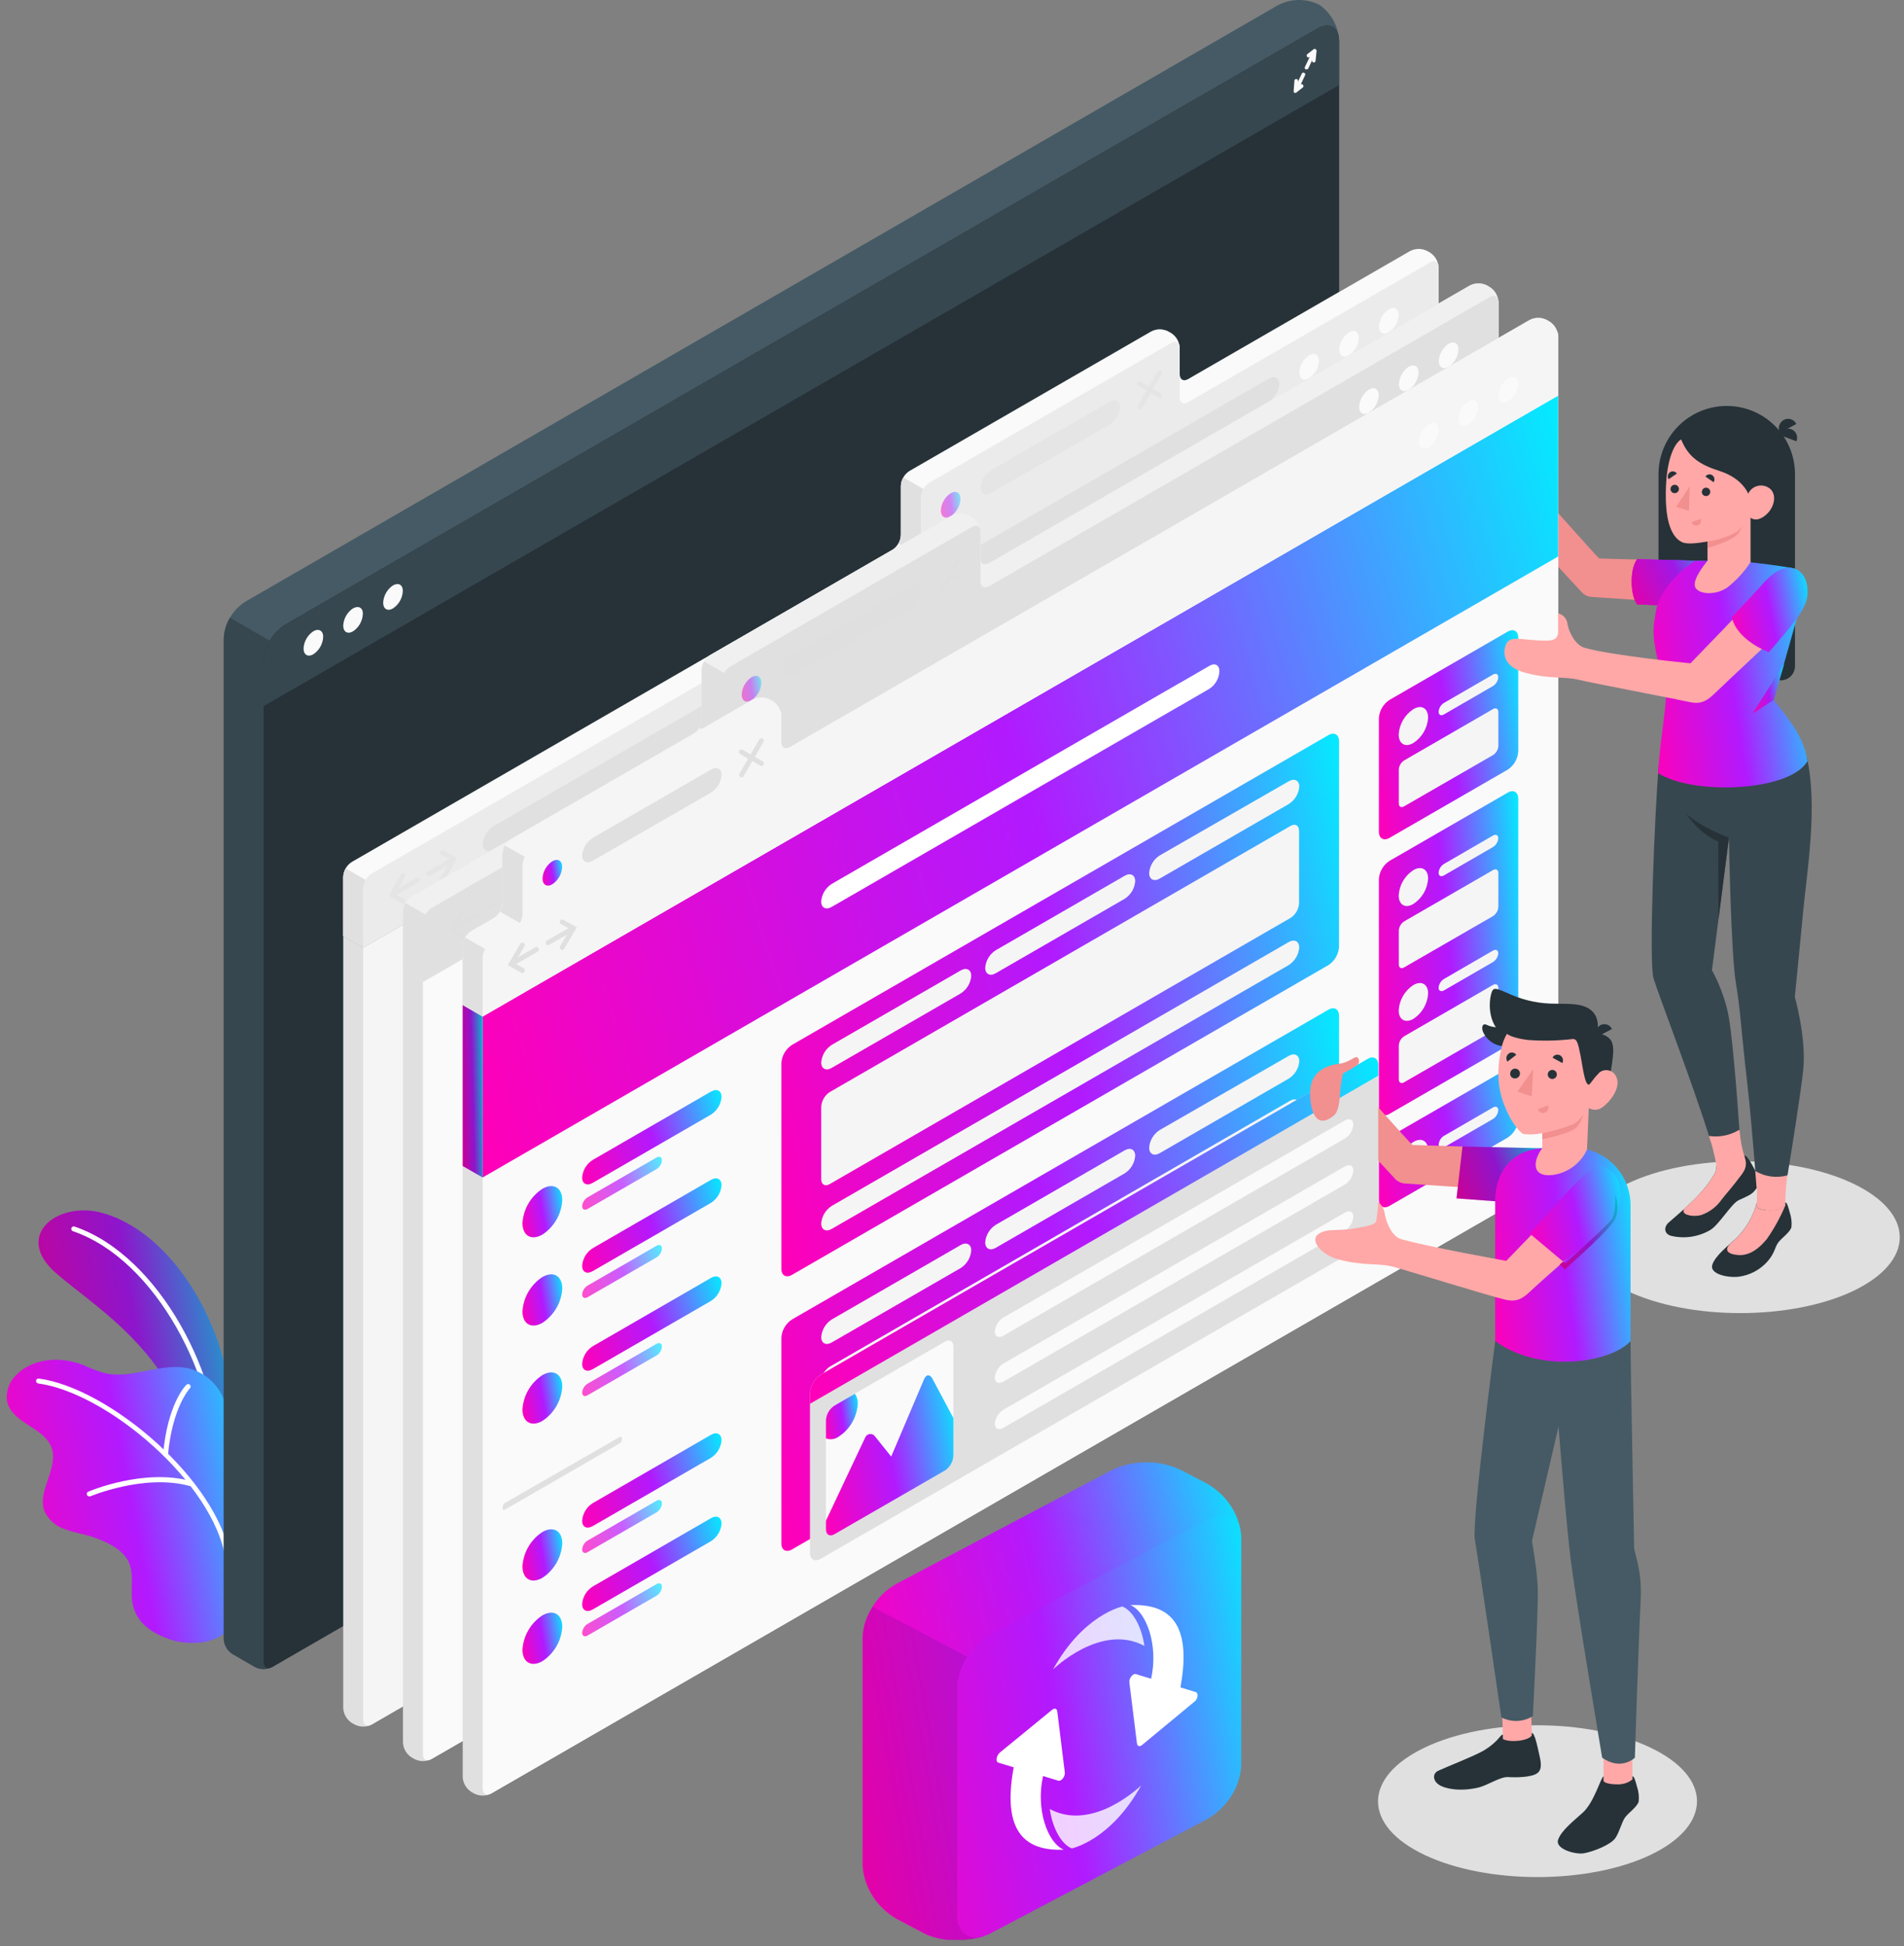 <svg xmlns="http://www.w3.org/2000/svg" width="181" height="185" viewBox="0 0 181 185" fill="none"><rect x="0" y="0" width="181" height="185" fill="#808080" stroke="none"/><path d="M176.157 122.723C170.237 125.519 160.641 125.519 154.716 122.723C148.792 119.926 148.797 115.33 154.716 112.506C160.636 109.681 170.228 109.686 176.157 112.506C182.086 115.326 182.072 119.903 176.157 122.723Z" fill="#E0E0E0"></path><path d="M156.882 176.333C150.962 179.13 141.365 179.13 135.441 176.333C129.517 173.537 129.522 168.941 135.441 166.117C141.361 163.292 150.953 163.297 156.882 166.117C162.81 168.937 162.796 173.514 156.882 176.333Z" fill="#E0E0E0"></path><path d="M22.201 139.055C22.201 139.055 22.667 132.184 20.276 126.349C17.885 120.513 13.886 116.412 9.659 115.284C5.431 114.156 1.241 117.47 5.333 121.026C9.426 124.582 17.079 128.838 18.976 139.67L22.201 139.055Z" fill="url(#paint0_linear_305_1511)"></path><path opacity="0.2" d="M22.201 139.055C22.201 139.055 22.667 132.184 20.276 126.349C17.885 120.513 13.886 116.412 9.659 115.284C5.431 114.156 1.241 117.47 5.333 121.026C9.426 124.582 17.079 128.838 18.976 139.67L22.201 139.055Z" fill="black"></path><path d="M20.64 139.572C20.579 139.57 20.521 139.543 20.479 139.499C20.438 139.455 20.415 139.395 20.416 139.334C20.7 131.234 14.87 119.73 6.932 117.036C6.903 117.026 6.876 117.011 6.853 116.99C6.83 116.97 6.811 116.945 6.798 116.917C6.784 116.89 6.777 116.859 6.775 116.829C6.773 116.798 6.777 116.767 6.787 116.738C6.797 116.709 6.813 116.682 6.834 116.659C6.854 116.636 6.879 116.618 6.907 116.604C6.934 116.591 6.964 116.583 6.995 116.581C7.026 116.579 7.057 116.584 7.086 116.594C15.205 119.353 21.171 131.089 20.882 139.348C20.881 139.379 20.874 139.409 20.861 139.437C20.848 139.465 20.83 139.49 20.807 139.511C20.785 139.531 20.758 139.547 20.73 139.558C20.701 139.569 20.67 139.573 20.64 139.572Z" fill="white"></path><path d="M20.919 155.554C20.221 155.935 19.441 156.143 18.645 156.16C17.709 156.217 16.772 156.076 15.895 155.746C14.338 155.158 13.033 154.263 12.632 152.576C12.32 151.248 12.814 149.752 12.231 148.479C11.649 147.207 9.901 146.452 8.722 146.074C7.887 145.808 7.011 145.678 6.191 145.37C5.771 145.238 5.383 145.023 5.049 144.737C4.715 144.451 4.442 144.1 4.247 143.706C3.459 141.777 5.608 139.586 4.904 137.619C4.555 136.645 3.599 136.044 2.728 135.489C1.856 134.934 0.924 134.268 0.682 133.261C0.605 132.796 0.644 132.318 0.795 131.871C0.946 131.424 1.205 131.021 1.548 130.698C3.115 129.085 5.743 128.927 7.841 129.728C8.488 130.022 9.15 130.279 9.826 130.497C12.474 131.192 15.289 129.458 17.946 130.082C18.801 130.297 19.581 130.742 20.201 131.369C20.82 131.996 21.256 132.781 21.46 133.639C21.586 134.217 21.605 134.818 21.74 135.396C22.08 136.845 23.604 137.153 23.977 138.659C24.308 140.001 23.888 141.418 23.655 142.746C23.301 144.783 22.9 146.811 22.476 148.833C22.249 149.933 22.015 151.033 21.772 152.133C21.549 153.14 21.842 154.249 21.39 155.177C21.241 155.312 21.084 155.438 20.919 155.554V155.554Z" fill="url(#paint1_linear_305_1511)"></path><path d="M21.665 148.377C21.609 148.376 21.556 148.356 21.514 148.319C21.472 148.282 21.445 148.231 21.437 148.176C20.318 140.938 10.134 132.376 3.632 131.509C3.57 131.501 3.514 131.468 3.476 131.419C3.438 131.37 3.421 131.307 3.429 131.245C3.437 131.184 3.47 131.127 3.519 131.089C3.568 131.051 3.631 131.035 3.693 131.043C10.344 131.933 20.752 140.695 21.893 148.106C21.899 148.136 21.898 148.167 21.891 148.197C21.884 148.227 21.872 148.255 21.854 148.279C21.836 148.304 21.814 148.325 21.788 148.341C21.762 148.357 21.733 148.367 21.702 148.372L21.665 148.377Z" fill="white"></path><path d="M15.718 138.467C15.657 138.462 15.601 138.432 15.561 138.385C15.522 138.338 15.503 138.277 15.508 138.216C15.918 133.513 17.615 131.714 17.713 131.648C17.733 131.624 17.759 131.604 17.788 131.59C17.817 131.576 17.848 131.567 17.88 131.566C17.912 131.565 17.944 131.57 17.974 131.581C18.004 131.593 18.031 131.61 18.054 131.633C18.077 131.655 18.095 131.682 18.107 131.712C18.119 131.742 18.125 131.774 18.124 131.806C18.123 131.838 18.115 131.87 18.101 131.899C18.087 131.928 18.068 131.954 18.044 131.975C18.044 131.975 16.389 133.746 15.974 138.267C15.965 138.327 15.933 138.381 15.886 138.418C15.838 138.455 15.778 138.473 15.718 138.467Z" fill="white"></path><path d="M8.479 142.243C8.433 142.242 8.389 142.228 8.351 142.202C8.313 142.177 8.283 142.141 8.265 142.098C8.253 142.07 8.246 142.04 8.246 142.009C8.246 141.979 8.252 141.948 8.264 141.92C8.275 141.892 8.293 141.866 8.315 141.845C8.336 141.823 8.362 141.807 8.391 141.795C8.605 141.702 13.681 139.577 18.118 140.779C18.149 140.787 18.177 140.801 18.203 140.82C18.228 140.839 18.249 140.863 18.265 140.89C18.281 140.918 18.292 140.948 18.296 140.979C18.3 141.01 18.299 141.042 18.291 141.073C18.283 141.104 18.269 141.132 18.25 141.157C18.231 141.183 18.207 141.204 18.18 141.22C18.152 141.236 18.122 141.246 18.091 141.251C18.059 141.255 18.028 141.253 17.997 141.245C13.718 140.085 8.624 142.22 8.573 142.243C8.542 142.247 8.51 142.247 8.479 142.243Z" fill="white"></path><path d="M21.269 60.7V155.815C21.285 156.095 21.366 156.368 21.506 156.61C21.646 156.853 21.841 157.06 22.075 157.214L24.238 158.468C24.488 158.594 24.764 158.66 25.044 158.66C25.325 158.66 25.601 158.594 25.851 158.468L126.485 100.369C126.719 100.215 126.914 100.008 127.054 99.766C127.194 99.523 127.276 99.25 127.292 98.971V3.859C127.264 3.178 127.077 2.513 126.745 1.918C126.413 1.323 125.946 0.814 125.381 0.434C124.769 0.137 124.096 -0.011 123.417 0.001C122.737 0.013 122.07 0.185 121.47 0.503L23.306 57.204C22.714 57.584 22.22 58.099 21.866 58.706C21.512 59.314 21.308 59.997 21.269 60.7Z" fill="#455A64"></path><path d="M26.932 61.655L21.856 58.714C21.494 59.315 21.292 59.998 21.269 60.7V155.815C21.285 156.095 21.366 156.368 21.506 156.61C21.646 156.853 21.841 157.06 22.075 157.214L24.238 158.468C24.488 158.594 24.764 158.66 25.044 158.66C25.325 158.66 25.601 158.594 25.851 158.468L26.937 157.838L26.932 61.655Z" fill="#37474F"></path><path d="M125.273 2.694L27.072 59.404C26.484 59.786 25.995 60.303 25.644 60.91C25.294 61.517 25.091 62.199 25.054 62.9V158.001C25.054 158.514 25.417 158.724 25.86 158.468L126.485 100.369C126.719 100.215 126.914 100.008 127.054 99.766C127.194 99.523 127.276 99.251 127.291 98.971V3.859C127.291 2.573 126.387 2.074 125.273 2.694Z" fill="#37474F"></path><path d="M125.273 2.694L27.072 59.404C26.484 59.786 25.995 60.303 25.644 60.91C25.294 61.517 25.091 62.199 25.054 62.9V158.001C25.054 158.514 25.417 158.724 25.86 158.468L126.485 100.369C126.719 100.215 126.914 100.008 127.054 99.766C127.194 99.523 127.276 99.251 127.291 98.971V3.859C127.291 2.573 126.387 2.074 125.273 2.694Z" fill="#263238"></path><path d="M127.291 8.087V3.855C127.291 2.573 126.387 2.051 125.273 2.694L27.072 59.404C26.484 59.786 25.995 60.303 25.644 60.91C25.294 61.517 25.091 62.199 25.054 62.9V67.127L127.291 8.087Z" fill="#37474F"></path><path d="M123.199 8.735C123.175 8.742 123.149 8.742 123.125 8.735C123.104 8.726 123.085 8.712 123.069 8.696C123.054 8.679 123.041 8.66 123.034 8.638C123.026 8.617 123.022 8.594 123.024 8.572C123.025 8.549 123.031 8.527 123.041 8.506L123.758 6.982C123.782 6.947 123.817 6.921 123.858 6.91C123.899 6.899 123.943 6.902 123.981 6.92C124.02 6.938 124.05 6.97 124.067 7.008C124.085 7.047 124.088 7.091 124.075 7.131L123.358 8.655C123.34 8.681 123.316 8.702 123.289 8.716C123.261 8.73 123.23 8.736 123.199 8.735Z" fill="#FAFAFA"></path><path d="M123.153 8.833C123.125 8.839 123.096 8.839 123.069 8.833C123.039 8.817 123.014 8.792 122.998 8.762C122.983 8.732 122.976 8.698 122.98 8.665L123.05 7.667C123.052 7.645 123.058 7.623 123.068 7.602C123.079 7.582 123.093 7.564 123.11 7.549C123.128 7.535 123.148 7.523 123.169 7.517C123.191 7.51 123.214 7.507 123.236 7.509C123.26 7.511 123.282 7.517 123.303 7.528C123.323 7.538 123.342 7.553 123.356 7.571C123.371 7.589 123.382 7.609 123.389 7.631C123.395 7.654 123.398 7.677 123.395 7.7L123.344 8.25L123.614 8.031C123.651 8.003 123.697 7.991 123.743 7.996C123.789 8.001 123.831 8.024 123.861 8.059C123.893 8.092 123.911 8.136 123.911 8.182C123.911 8.229 123.893 8.273 123.861 8.306L123.264 8.772C123.251 8.79 123.234 8.804 123.215 8.814C123.196 8.825 123.174 8.831 123.153 8.833Z" fill="#FAFAFA"></path><path d="M124.206 6.6C124.181 6.604 124.156 6.604 124.131 6.6C124.11 6.59 124.091 6.577 124.076 6.56C124.06 6.543 124.048 6.523 124.04 6.501C124.032 6.479 124.029 6.456 124.03 6.433C124.031 6.41 124.037 6.388 124.048 6.367L124.77 4.847C124.779 4.827 124.792 4.808 124.809 4.792C124.825 4.776 124.845 4.764 124.866 4.757C124.887 4.749 124.91 4.745 124.933 4.746C124.956 4.748 124.978 4.753 124.998 4.764C125.019 4.773 125.038 4.787 125.054 4.804C125.07 4.821 125.082 4.841 125.09 4.862C125.097 4.884 125.101 4.907 125.1 4.93C125.098 4.953 125.092 4.976 125.082 4.997L124.364 6.516C124.348 6.543 124.325 6.565 124.297 6.58C124.269 6.595 124.238 6.602 124.206 6.6Z" fill="#FAFAFA"></path><path d="M124.882 5.943C124.859 5.941 124.836 5.935 124.816 5.924C124.795 5.913 124.777 5.899 124.762 5.881C124.747 5.863 124.736 5.842 124.73 5.82C124.723 5.798 124.721 5.775 124.723 5.752L124.775 5.202L124.504 5.421C124.468 5.45 124.421 5.464 124.374 5.46C124.328 5.455 124.285 5.432 124.255 5.395C124.225 5.359 124.211 5.312 124.216 5.265C124.221 5.218 124.244 5.175 124.281 5.146L124.877 4.68C124.905 4.66 124.939 4.65 124.973 4.65C125.007 4.65 125.04 4.66 125.068 4.68C125.098 4.695 125.123 4.72 125.139 4.75C125.154 4.78 125.161 4.814 125.157 4.847L125.059 5.803C125.05 5.843 125.028 5.879 124.996 5.905C124.963 5.93 124.923 5.944 124.882 5.943Z" fill="#FAFAFA"></path><path d="M29.789 60.005C29.516 60.187 29.29 60.429 29.128 60.714C28.966 60.999 28.873 61.318 28.857 61.646C28.857 62.252 29.281 62.494 29.789 62.191C30.062 62.011 30.289 61.769 30.451 61.484C30.613 61.2 30.705 60.882 30.721 60.555C30.735 59.949 30.297 59.707 29.789 60.005Z" fill="#FAFAFA"></path><path d="M33.56 57.828C33.287 58.01 33.06 58.253 32.898 58.538C32.736 58.823 32.644 59.142 32.628 59.469C32.628 60.07 33.052 60.317 33.56 60.014C33.833 59.833 34.059 59.59 34.221 59.305C34.383 59.02 34.476 58.701 34.492 58.374C34.52 57.773 34.096 57.539 33.56 57.828Z" fill="#FAFAFA"></path><path d="M37.359 55.647C37.086 55.829 36.86 56.072 36.698 56.357C36.536 56.642 36.443 56.961 36.426 57.288C36.426 57.894 36.85 58.136 37.359 57.833C37.632 57.653 37.858 57.411 38.02 57.127C38.182 56.842 38.275 56.524 38.291 56.197C38.309 55.591 37.885 55.349 37.359 55.647Z" fill="#FAFAFA"></path><path d="M159.033 64.671H169.287C169.464 64.671 169.64 64.636 169.804 64.568C169.968 64.5 170.117 64.4 170.242 64.275C170.368 64.149 170.467 64 170.535 63.836C170.603 63.672 170.638 63.496 170.638 63.319V45.076C170.638 43.355 169.955 41.705 168.738 40.488C167.521 39.272 165.871 38.588 164.15 38.588C162.43 38.588 160.779 39.272 159.563 40.488C158.346 41.705 157.662 43.355 157.662 45.076V63.319C157.662 63.498 157.698 63.675 157.767 63.841C157.836 64.006 157.937 64.156 158.065 64.281C158.192 64.407 158.343 64.506 158.51 64.573C158.676 64.64 158.853 64.673 159.033 64.671Z" fill="#263238"></path><path d="M169.193 41.147L170.764 40.303C170.714 40.197 170.643 40.103 170.555 40.025C170.468 39.948 170.365 39.889 170.254 39.852C170.143 39.816 170.025 39.802 169.909 39.812C169.792 39.822 169.679 39.856 169.576 39.912C169.365 40.028 169.207 40.222 169.136 40.452C169.064 40.683 169.085 40.932 169.193 41.147Z" fill="#263238"></path><path d="M169.1 41.324L170.769 41.949C170.815 41.841 170.84 41.725 170.84 41.608C170.841 41.491 170.817 41.376 170.771 41.268C170.726 41.16 170.658 41.063 170.574 40.982C170.489 40.901 170.389 40.838 170.279 40.797C170.053 40.716 169.804 40.725 169.584 40.823C169.364 40.922 169.191 41.101 169.1 41.324Z" fill="#263238"></path><path d="M156.791 53.224L152.027 53.088C151.706 52.818 146.7 47.169 146.7 47.169C146.7 47.169 144.901 50.008 144.868 50.189C144.835 50.371 149.776 55.652 150.265 56.183C150.403 56.361 150.58 56.505 150.782 56.603C150.984 56.702 151.206 56.753 151.431 56.752C152.722 56.831 157.555 57.171 157.555 57.171L156.791 53.224Z" fill="#F28F8F"></path><path d="M163.507 57.791L155.625 57.451C154.926 56.495 154.945 53.96 155.649 53.149L164.374 53.386L163.507 57.791Z" fill="url(#paint2_linear_305_1511)"></path><path d="M163.507 57.791L155.625 57.451C154.926 56.495 154.945 53.96 155.649 53.149L164.374 53.386L163.507 57.791Z" fill="url(#paint3_linear_305_1511)"></path><path opacity="0.1" d="M163.507 57.791L155.625 57.451C154.926 56.495 154.945 53.96 155.649 53.149L164.374 53.386L163.507 57.791Z" fill="black"></path><path d="M145.05 45.361C145.982 45.258 146.602 44.568 146.812 44.759C146.89 44.851 146.934 44.968 146.936 45.089C146.938 45.209 146.897 45.327 146.821 45.421C146.391 45.748 145.921 46.019 145.423 46.227C145.306 46.701 145.222 47.182 145.171 47.668C145.092 48.381 145.12 49.802 144.509 50.292C142.687 51.751 142.22 49.434 142.295 47.877C142.407 45.957 144.076 45.468 145.05 45.361Z" fill="#F28F8F"></path><path d="M163.171 110.767C163.187 111.083 163.108 111.397 162.943 111.667C162.518 112.365 162.021 113.016 161.461 113.611C160.669 114.459 159.48 115.475 158.632 116.207C158.166 116.622 158.166 117.246 158.818 117.465C160.082 117.777 161.417 117.59 162.547 116.943C163.391 116.477 164.593 114.398 165.297 114.081C166.103 113.718 166.555 113.531 166.83 113.149C167.037 112.937 167.165 112.661 167.195 112.367C167.225 112.072 167.154 111.776 166.993 111.527C166.611 110.819 166.061 109.728 165.805 109.849L165.879 110.073C165.693 110.651 164.122 111.322 163.311 111.164L163.171 110.767Z" fill="#263238"></path><path d="M162.458 107.98C162.768 108.892 163.005 109.827 163.167 110.777C163.189 111.09 163.111 111.402 162.943 111.667C162.518 112.366 162.02 113.017 161.456 113.611C161.074 114.025 160.594 114.478 160.105 114.911C160.063 114.974 160.039 115.046 160.035 115.121C160.035 115.559 161.111 115.68 161.741 115.494C162.53 115.214 163.21 114.692 163.684 114.002C164.048 113.536 164.863 112.604 165.381 111.891C165.563 111.677 165.719 111.442 165.847 111.192C165.987 110.876 166.01 110.521 165.912 110.19L165.879 110.087C165.6 109.221 165.428 108.324 165.367 107.416" fill="#FFA8A7"></path><path d="M169.925 111.732C169.789 112.544 169.721 113.366 169.72 114.189V116.011H167.021V112.907H166.984C166.984 112.907 166.937 112.296 166.863 111.341" fill="#FFA8A7"></path><path d="M162.458 107.98C160.967 103.156 157.648 94.519 157.191 93.005C156.725 91.392 157.294 77.274 157.686 72.753L171.757 71.988C172.829 76.575 171.785 82.755 171.417 86.619C171.062 90.376 170.62 94.766 170.62 94.766C170.62 94.766 171.72 98.598 171.426 101.646C171.24 103.566 170.335 109.243 169.925 111.723C169.414 111.867 168.878 111.904 168.352 111.834C167.825 111.763 167.319 111.586 166.863 111.313C166.69 109.136 166.364 105.17 166.057 102.578C165.59 98.682 165.437 95.838 165.036 93.564C164.537 90.73 164.36 79.609 164.36 79.609L162.743 92.222C163.381 93.398 163.868 94.651 164.192 95.95C164.658 97.745 165.152 104.475 165.353 107.388C164.488 107.92 163.463 108.129 162.458 107.98Z" fill="#37474F"></path><path d="M164.36 79.618C164.36 79.618 161.792 78.714 160.328 77.372C161.062 78.518 162.106 79.433 163.339 80.01L163.363 87.393L164.36 79.618Z" fill="#263238"></path><path d="M166.397 53.447C166.397 53.447 170.219 53.885 170.676 54.09C168.345 56.64 170.825 58.751 170.825 58.751L168.615 66.526C170.144 68.483 171.454 70.017 171.822 72.352C170.181 75.237 160.985 75.638 157.611 73.484C157.905 69.457 158.543 66.577 158.343 65.365C156.735 60.42 157.238 59.385 157.387 58.257C157.681 56.053 159.871 54.128 161.116 53.321H162.286L166.397 53.447Z" fill="url(#paint4_linear_305_1511)"></path><path d="M167.017 114.683V114.296C166.684 115.573 166.018 116.739 165.087 117.675C164.234 118.453 163.074 119.348 162.78 120.215C162.486 121.082 164.15 121.474 165.25 121.366C166.321 121.235 167.307 120.718 168.023 119.912C168.727 119.111 168.713 118.561 169.04 118.118C169.366 117.675 170.121 117.186 170.298 116.668C170.349 116.196 170.297 115.719 170.144 115.27C170.018 114.804 169.883 114.268 169.72 114.314V114.608C169.336 114.913 168.859 115.077 168.368 115.074C167.972 115.06 167.017 114.981 167.017 114.683Z" fill="#263238"></path><path d="M169.72 114.589C169.336 114.894 168.859 115.058 168.368 115.056C167.972 115.056 167.017 114.99 167.017 114.692V114.305C166.684 115.582 166.018 116.749 165.087 117.684L164.439 118.262C163.973 118.766 164.113 119.195 165.18 119.297C166.248 119.4 167.18 118.747 167.977 117.759C168.667 116.766 169.251 115.704 169.72 114.589Z" fill="#FFA8A7"></path><path d="M159.811 41.767C159.126 42.172 158.277 43.897 158.361 47.509C158.431 50.571 159.424 51.326 159.923 51.545C160.421 51.765 161.386 51.629 162.318 51.476V53.312C162.318 53.312 161.027 54.813 161.107 55.642C161.186 56.472 162.971 56.687 164.183 55.861C165.057 55.183 165.81 54.362 166.411 53.433V49.206C166.411 49.206 166.961 49.742 167.893 48.926C168.662 48.25 168.923 47.118 168.322 46.507C168.166 46.363 167.978 46.258 167.774 46.201C167.57 46.144 167.355 46.135 167.147 46.177C166.939 46.218 166.743 46.308 166.576 46.439C166.41 46.57 166.276 46.739 166.187 46.931C166.187 46.931 165.67 45.491 163.516 44.787C161.549 44.167 160.491 43.435 159.811 41.767Z" fill="#FFA8A7"></path><path d="M161.782 46.74C161.779 46.791 161.785 46.843 161.801 46.892C161.818 46.94 161.843 46.985 161.877 47.024C161.911 47.062 161.952 47.094 161.998 47.116C162.045 47.139 162.095 47.152 162.146 47.155C162.226 47.162 162.306 47.146 162.376 47.107C162.447 47.068 162.504 47.009 162.54 46.938C162.576 46.867 162.591 46.786 162.581 46.706C162.571 46.627 162.537 46.552 162.484 46.492C162.432 46.431 162.362 46.388 162.284 46.368C162.207 46.348 162.125 46.351 162.049 46.378C161.974 46.405 161.908 46.453 161.86 46.518C161.813 46.583 161.786 46.66 161.782 46.74Z" fill="#263238"></path><path d="M161.68 49.336L160.804 49.616C160.82 49.675 160.849 49.731 160.887 49.78C160.926 49.828 160.973 49.869 161.027 49.899C161.082 49.929 161.141 49.948 161.203 49.954C161.265 49.961 161.327 49.955 161.386 49.937C161.502 49.893 161.597 49.806 161.652 49.695C161.706 49.583 161.717 49.455 161.68 49.336Z" fill="#F28F8F"></path><path d="M158.622 45.556L159.405 45.016C159.372 44.964 159.328 44.92 159.277 44.886C159.226 44.852 159.169 44.828 159.109 44.816C159.048 44.803 158.986 44.803 158.926 44.815C158.866 44.827 158.809 44.851 158.758 44.885C158.654 44.959 158.582 45.069 158.557 45.194C158.531 45.319 158.555 45.448 158.622 45.556Z" fill="#263238"></path><path d="M162.901 45.84L162.123 45.3C162.157 45.249 162.2 45.205 162.251 45.17C162.302 45.136 162.359 45.112 162.419 45.1C162.48 45.088 162.542 45.088 162.602 45.1C162.662 45.111 162.72 45.135 162.771 45.169C162.875 45.243 162.946 45.354 162.971 45.479C162.995 45.604 162.97 45.733 162.901 45.84Z" fill="#263238"></path><path d="M158.804 46.46C158.8 46.512 158.807 46.563 158.823 46.612C158.839 46.661 158.865 46.707 158.899 46.746C158.933 46.785 158.974 46.816 159.02 46.84C159.066 46.863 159.116 46.876 159.168 46.88C159.247 46.887 159.327 46.87 159.397 46.832C159.468 46.794 159.525 46.735 159.561 46.664C159.598 46.593 159.612 46.512 159.602 46.433C159.593 46.353 159.56 46.279 159.507 46.218C159.455 46.158 159.386 46.114 159.309 46.094C159.231 46.073 159.15 46.076 159.074 46.102C158.998 46.128 158.932 46.176 158.884 46.24C158.836 46.304 158.808 46.38 158.804 46.46Z" fill="#263238"></path><path d="M160.622 46.241L160.561 48.558L159.34 48.18L160.622 46.241Z" fill="#F28F8F"></path><path d="M162.318 51.48C163.302 51.35 165.329 50.767 165.646 49.965C165.519 50.372 165.27 50.73 164.933 50.991C164.332 51.508 162.318 52.096 162.318 52.096V51.48Z" fill="#F28F8F"></path><path d="M169.613 63.077L166.597 67.835L168.629 66.53L169.613 63.077Z" fill="url(#paint5_linear_305_1511)"></path><g opacity="0.2"><path opacity="0.2" d="M169.613 63.077L166.597 67.835L168.629 66.53L169.613 63.077Z" fill="black"></path></g><path d="M33.714 163.93L33.434 163.772C33.2 163.618 33.005 163.411 32.865 163.168C32.725 162.926 32.644 162.653 32.628 162.373V83.347C32.642 83.067 32.723 82.794 32.863 82.551C33.003 82.308 33.199 82.102 33.434 81.949L84.83 52.273C85.066 52.12 85.263 51.914 85.404 51.671C85.545 51.428 85.626 51.155 85.641 50.874V46.181C85.657 45.901 85.738 45.628 85.878 45.386C86.018 45.143 86.213 44.936 86.448 44.782L109.445 31.508C109.694 31.379 109.971 31.312 110.251 31.312C110.532 31.312 110.808 31.379 111.057 31.508L111.337 31.667C111.572 31.82 111.768 32.026 111.908 32.269C112.048 32.512 112.129 32.785 112.143 33.065V35.572C112.143 36.09 112.507 36.295 112.954 36.039L134.059 23.855C134.309 23.728 134.585 23.662 134.866 23.662C135.146 23.662 135.422 23.728 135.672 23.855L135.952 24.018C136.187 24.171 136.383 24.377 136.523 24.62C136.663 24.863 136.743 25.136 136.758 25.416V104.438C136.743 104.718 136.663 104.991 136.523 105.234C136.383 105.477 136.187 105.683 135.952 105.836L35.326 163.93C35.077 164.059 34.801 164.126 34.52 164.126C34.239 164.126 33.963 164.059 33.714 163.93Z" fill="#E0E0E0"></path><path d="M34.52 163.464V84.442C34.535 84.162 34.616 83.89 34.756 83.647C34.896 83.404 35.092 83.198 35.326 83.044L86.727 53.368C86.962 53.214 87.156 53.007 87.296 52.765C87.437 52.522 87.518 52.249 87.534 51.97V47.285C87.548 47.005 87.629 46.732 87.769 46.489C87.909 46.246 88.105 46.04 88.34 45.887L111.337 32.608C111.803 32.352 112.143 32.562 112.143 33.074V37.768C112.143 38.285 112.507 38.49 112.954 38.234L135.952 24.959C136.418 24.698 136.758 24.908 136.758 25.426V104.438C136.743 104.718 136.663 104.991 136.523 105.234C136.383 105.477 136.187 105.683 135.952 105.836L35.326 163.93C34.884 164.191 34.52 163.981 34.52 163.464Z" fill="#F5F5F5"></path><path d="M32.628 88.302V88.987L34.52 90.082L136.758 31.042V25.412C136.742 25.132 136.66 24.86 136.52 24.617C136.38 24.374 136.186 24.168 135.952 24.013L135.672 23.855C135.422 23.728 135.146 23.662 134.866 23.662C134.585 23.662 134.309 23.728 134.059 23.855L112.95 36.039C112.507 36.295 112.143 36.09 112.143 35.572V33.065C112.129 32.785 112.048 32.512 111.908 32.269C111.768 32.026 111.572 31.82 111.337 31.667L111.057 31.508C110.808 31.379 110.532 31.312 110.251 31.312C109.971 31.312 109.694 31.379 109.445 31.508L86.448 44.782C86.213 44.936 86.017 45.142 85.876 45.385C85.735 45.628 85.653 45.901 85.637 46.181V50.874C85.622 51.154 85.542 51.427 85.401 51.67C85.261 51.913 85.066 52.12 84.83 52.273L33.434 81.949C33.199 82.102 33.003 82.308 32.863 82.551C32.723 82.794 32.642 83.067 32.628 83.347V88.302Z" fill="#37474F"></path><path d="M32.628 88.302V88.987L34.52 90.082L136.758 31.042V25.412C136.742 25.132 136.66 24.86 136.52 24.617C136.38 24.374 136.186 24.168 135.952 24.013L135.672 23.855C135.422 23.728 135.146 23.662 134.866 23.662C134.585 23.662 134.309 23.728 134.059 23.855L112.95 36.039C112.507 36.295 112.143 36.09 112.143 35.572V33.065C112.129 32.785 112.048 32.512 111.908 32.269C111.768 32.026 111.572 31.82 111.337 31.667L111.057 31.508C110.808 31.379 110.532 31.312 110.251 31.312C109.971 31.312 109.694 31.379 109.445 31.508L86.448 44.782C86.213 44.936 86.017 45.142 85.876 45.385C85.735 45.628 85.653 45.901 85.637 46.181V50.874C85.622 51.154 85.542 51.427 85.401 51.67C85.261 51.913 85.066 52.12 84.83 52.273L33.434 81.949C33.199 82.102 33.003 82.308 32.863 82.551C32.723 82.794 32.642 83.067 32.628 83.347V88.302Z" fill="#FAFAFA"></path><path d="M89.426 53.992V47.435L85.874 45.388C85.729 45.628 85.647 45.901 85.637 46.181V50.874C85.628 51.156 85.548 51.43 85.404 51.671L89.426 53.992Z" fill="#E0E0E0"></path><path d="M36.412 84.601L32.865 82.55C32.719 82.791 32.637 83.066 32.628 83.347V88.973L34.52 90.068L36.412 84.601Z" fill="#E0E0E0"></path><path d="M86.727 53.368L35.326 83.044C35.092 83.198 34.896 83.404 34.756 83.647C34.616 83.89 34.535 84.162 34.52 84.442V90.068L136.758 31.042V25.412C136.758 24.899 136.394 24.689 135.952 24.945L112.95 38.224C112.507 38.486 112.143 38.276 112.143 37.758V33.065C112.143 32.552 111.785 32.342 111.337 32.599L88.34 45.887C88.105 46.04 87.909 46.246 87.769 46.489C87.629 46.732 87.548 47.005 87.534 47.285V51.979C87.516 52.257 87.434 52.528 87.294 52.769C87.154 53.01 86.96 53.215 86.727 53.368Z" fill="#EBEBEB"></path><g style="mix-blend-mode:multiply" opacity="0.7"><g style="mix-blend-mode:multiply" opacity="0.7"><path d="M39.531 83.492L37.876 84.424L38.51 83.333C38.529 83.307 38.542 83.276 38.549 83.245C38.556 83.213 38.556 83.18 38.549 83.148C38.543 83.116 38.529 83.086 38.51 83.059C38.491 83.033 38.467 83.011 38.438 82.995C38.41 82.978 38.379 82.968 38.346 82.964C38.314 82.961 38.281 82.964 38.25 82.974C38.219 82.984 38.191 83 38.166 83.022C38.142 83.044 38.122 83.07 38.109 83.1L37.032 84.964C37.02 84.992 37.013 85.022 37.013 85.053C37.013 85.083 37.02 85.114 37.032 85.141C37.039 85.172 37.053 85.2 37.072 85.224C37.092 85.248 37.116 85.268 37.144 85.281L38.221 85.887C38.254 85.909 38.293 85.921 38.333 85.92C38.374 85.919 38.415 85.907 38.451 85.886C38.487 85.865 38.517 85.835 38.538 85.799C38.567 85.745 38.574 85.681 38.557 85.622C38.541 85.563 38.502 85.513 38.449 85.482L37.727 85.076L39.787 83.888C39.813 83.872 39.837 83.852 39.856 83.828C39.874 83.803 39.888 83.775 39.896 83.746C39.904 83.716 39.906 83.685 39.902 83.655C39.898 83.624 39.888 83.595 39.873 83.568C39.858 83.542 39.837 83.518 39.813 83.5C39.789 83.481 39.761 83.467 39.731 83.459C39.702 83.451 39.671 83.449 39.64 83.453C39.61 83.457 39.581 83.467 39.554 83.482L39.531 83.492Z" fill="#E0E0E0"></path></g><g style="mix-blend-mode:multiply" opacity="0.7"><path d="M43.385 81.599C43.369 81.539 43.331 81.487 43.278 81.455L42.201 80.849C42.174 80.834 42.145 80.824 42.114 80.821C42.083 80.817 42.052 80.82 42.023 80.828C41.993 80.837 41.965 80.851 41.941 80.87C41.917 80.889 41.897 80.913 41.882 80.94C41.867 80.967 41.857 80.996 41.854 81.027C41.85 81.057 41.853 81.088 41.861 81.118C41.87 81.148 41.884 81.175 41.903 81.2C41.922 81.224 41.946 81.244 41.973 81.259L42.691 81.66L40.63 82.853C40.578 82.884 40.539 82.934 40.523 82.994C40.506 83.053 40.513 83.116 40.542 83.17C40.563 83.206 40.593 83.235 40.629 83.255C40.665 83.276 40.706 83.287 40.747 83.286C40.788 83.286 40.827 83.276 40.864 83.258L42.518 82.298L41.884 83.389C41.853 83.443 41.845 83.507 41.861 83.567C41.876 83.627 41.915 83.678 41.968 83.711C42.004 83.731 42.044 83.742 42.085 83.743C42.125 83.743 42.165 83.732 42.2 83.712C42.236 83.691 42.265 83.662 42.285 83.627L43.362 81.762C43.376 81.738 43.386 81.711 43.39 81.683C43.394 81.655 43.392 81.626 43.385 81.599Z" fill="#E0E0E0"></path></g></g><path d="M46.89 78.551L120.608 35.996C121.162 35.675 121.614 35.903 121.614 36.505C121.59 36.844 121.486 37.172 121.311 37.464C121.136 37.755 120.895 38.001 120.608 38.182L46.89 80.742C46.336 81.063 45.883 80.835 45.883 80.229C45.909 79.89 46.013 79.562 46.188 79.27C46.362 78.979 46.603 78.733 46.89 78.551Z" fill="#E0E0E0"></path><path d="M124.448 33.769C124.975 33.466 125.38 33.713 125.38 34.314C125.365 34.642 125.273 34.961 125.111 35.246C124.949 35.531 124.722 35.774 124.448 35.955C123.926 36.258 123.516 36.011 123.516 35.409C123.532 35.082 123.625 34.763 123.787 34.478C123.949 34.193 124.175 33.95 124.448 33.769Z" fill="#FAFAFA"></path><path d="M128.242 31.587C128.764 31.284 129.175 31.531 129.175 32.133C129.159 32.46 129.066 32.779 128.904 33.064C128.742 33.349 128.515 33.592 128.242 33.773C127.72 34.076 127.31 33.829 127.31 33.228C127.326 32.901 127.419 32.582 127.581 32.297C127.743 32.012 127.969 31.769 128.242 31.587Z" fill="#FAFAFA"></path><path d="M132.027 29.401C132.549 29.098 132.959 29.345 132.959 29.947C132.943 30.274 132.85 30.593 132.689 30.878C132.527 31.163 132.3 31.406 132.027 31.587C131.505 31.89 131.095 31.643 131.095 31.042C131.111 30.715 131.204 30.396 131.366 30.111C131.527 29.826 131.754 29.583 132.027 29.401Z" fill="#FAFAFA"></path><g style="mix-blend-mode:multiply" opacity="0.7"><g style="mix-blend-mode:multiply" opacity="0.7"><path d="M93.22 46.353C93.22 46.955 93.686 47.183 94.231 46.861L105.464 40.378C105.753 40.198 105.995 39.952 106.171 39.66C106.347 39.368 106.451 39.04 106.476 38.7C106.476 38.099 106.01 37.87 105.464 38.192L94.231 44.675C93.943 44.856 93.701 45.102 93.525 45.393C93.349 45.685 93.245 46.014 93.22 46.353Z" fill="#E0E0E0"></path></g><g style="mix-blend-mode:multiply" opacity="0.7"><path d="M90.372 46.889C90.099 47.071 89.873 47.313 89.711 47.599C89.549 47.883 89.456 48.203 89.44 48.53C89.44 49.131 89.864 49.378 90.372 49.075C90.645 48.894 90.872 48.651 91.034 48.366C91.196 48.081 91.288 47.762 91.304 47.434C91.318 46.819 90.889 46.586 90.372 46.889Z" fill="url(#paint6_linear_305_1511)"></path></g><g style="mix-blend-mode:multiply" opacity="0.7"><path d="M110.251 37.833C110.21 37.831 110.17 37.82 110.135 37.8L108.242 36.705C108.212 36.692 108.186 36.672 108.164 36.648C108.142 36.623 108.126 36.595 108.116 36.564C108.106 36.533 108.103 36.5 108.106 36.468C108.11 36.435 108.12 36.404 108.137 36.376C108.153 36.347 108.175 36.323 108.202 36.304C108.228 36.285 108.258 36.271 108.29 36.265C108.322 36.258 108.355 36.258 108.387 36.265C108.419 36.272 108.449 36.285 108.475 36.304L110.368 37.395C110.421 37.427 110.459 37.478 110.475 37.539C110.491 37.599 110.482 37.663 110.451 37.717C110.431 37.752 110.402 37.781 110.367 37.801C110.332 37.822 110.292 37.833 110.251 37.833Z" fill="#E0E0E0"></path></g><g style="mix-blend-mode:multiply" opacity="0.7"><path d="M108.359 38.924C108.318 38.924 108.277 38.913 108.242 38.891C108.216 38.876 108.192 38.856 108.173 38.832C108.155 38.807 108.141 38.78 108.133 38.75C108.125 38.721 108.124 38.69 108.128 38.66C108.132 38.629 108.143 38.6 108.158 38.574L110.051 35.311C110.064 35.282 110.084 35.255 110.108 35.233C110.132 35.212 110.161 35.195 110.192 35.185C110.223 35.175 110.256 35.172 110.288 35.176C110.321 35.179 110.352 35.19 110.38 35.206C110.408 35.222 110.433 35.244 110.452 35.271C110.471 35.297 110.484 35.327 110.491 35.359C110.498 35.391 110.498 35.424 110.491 35.456C110.484 35.488 110.471 35.518 110.452 35.544L108.559 38.807C108.539 38.842 108.51 38.872 108.474 38.892C108.439 38.913 108.399 38.923 108.359 38.924Z" fill="#E0E0E0"></path></g></g><path d="M39.395 167.211L39.116 167.048C38.88 166.896 38.685 166.689 38.544 166.446C38.404 166.203 38.324 165.93 38.309 165.65V86.628C38.325 86.348 38.406 86.075 38.547 85.832C38.688 85.589 38.885 85.383 39.12 85.23L65.902 69.765C66.138 69.612 66.334 69.406 66.475 69.163C66.616 68.92 66.698 68.647 66.713 68.367V63.673C66.727 63.393 66.807 63.12 66.947 62.876C67.087 62.633 67.283 62.427 67.519 62.275L90.517 48.996C90.767 48.869 91.043 48.803 91.323 48.803C91.603 48.803 91.879 48.869 92.129 48.996L92.409 49.159C92.644 49.312 92.84 49.518 92.98 49.761C93.12 50.004 93.201 50.277 93.215 50.557V53.065C93.215 53.578 93.579 53.787 94.026 53.531L139.736 27.131C139.987 27.005 140.264 26.939 140.545 26.939C140.826 26.939 141.103 27.005 141.354 27.131L141.629 27.295C141.864 27.447 142.06 27.654 142.201 27.897C142.342 28.14 142.424 28.412 142.44 28.693V107.719C142.423 107.999 142.341 108.272 142.2 108.515C142.06 108.758 141.864 108.964 141.629 109.117L41.017 167.211C40.766 167.34 40.488 167.406 40.206 167.406C39.925 167.406 39.647 167.34 39.395 167.211Z" fill="#E0E0E0"></path><path d="M40.202 166.745V87.719C40.217 87.439 40.297 87.166 40.437 86.923C40.578 86.68 40.773 86.474 41.008 86.321L67.794 70.856C68.029 70.703 68.225 70.496 68.365 70.253C68.505 70.01 68.586 69.738 68.601 69.457V64.764C68.616 64.484 68.697 64.212 68.838 63.969C68.978 63.726 69.173 63.519 69.407 63.366L92.404 50.082C92.87 49.821 93.211 50.031 93.211 50.548V55.242C93.211 55.754 93.574 55.964 94.022 55.708L141.629 28.208C142.095 27.952 142.44 28.162 142.44 28.674V107.719C142.423 107.999 142.341 108.272 142.2 108.515C142.06 108.758 141.864 108.964 141.629 109.118L41.017 167.212C40.551 167.468 40.202 167.258 40.202 166.745Z" fill="#FAFAFA"></path><path d="M38.309 91.564V92.254L40.202 93.345L142.44 34.319V28.693C142.424 28.412 142.342 28.14 142.201 27.897C142.06 27.654 141.864 27.447 141.629 27.295L141.354 27.131C141.103 27.005 140.826 26.939 140.545 26.939C140.264 26.939 139.987 27.005 139.736 27.131L94.022 53.531C93.555 53.787 93.211 53.578 93.211 53.065V50.548C93.196 50.268 93.116 49.995 92.975 49.752C92.835 49.509 92.64 49.303 92.404 49.15L92.125 48.987C91.875 48.86 91.598 48.794 91.318 48.794C91.038 48.794 90.762 48.86 90.512 48.987L67.515 62.266C67.279 62.418 67.082 62.624 66.942 62.867C66.801 63.111 66.719 63.383 66.704 63.664V68.358C66.688 68.638 66.607 68.911 66.466 69.154C66.325 69.397 66.129 69.603 65.893 69.756L39.111 85.221C38.876 85.374 38.68 85.58 38.54 85.823C38.4 86.066 38.319 86.339 38.305 86.619L38.309 91.564Z" fill="#F0F0F0"></path><path d="M70.493 71.485V64.927L66.942 62.876C66.796 63.118 66.715 63.392 66.704 63.673V68.367C66.692 68.648 66.611 68.922 66.466 69.164L70.493 71.485Z" fill="#E0E0E0"></path><path d="M42.094 87.882L38.542 85.831C38.398 86.073 38.318 86.347 38.309 86.628V92.254L40.202 93.345L42.094 87.882Z" fill="#E0E0E0"></path><path d="M67.794 70.856L41.017 86.321C40.782 86.474 40.587 86.68 40.447 86.923C40.306 87.166 40.226 87.439 40.211 87.719V93.345L142.44 34.319V28.693C142.44 28.18 142.076 27.97 141.629 28.227L94.022 55.726C93.556 55.983 93.211 55.773 93.211 55.26V50.548C93.211 50.031 92.852 49.821 92.404 50.082L69.407 63.366C69.173 63.519 68.978 63.726 68.838 63.969C68.697 64.212 68.616 64.484 68.601 64.764V69.457C68.586 69.737 68.505 70.01 68.365 70.253C68.225 70.496 68.029 70.702 67.794 70.856Z" fill="#E0E0E0"></path><g style="mix-blend-mode:multiply" opacity="0.7"><g style="mix-blend-mode:multiply" opacity="0.7"><path d="M45.212 86.773L43.558 87.728L44.191 86.638C44.211 86.611 44.224 86.581 44.231 86.549C44.238 86.518 44.238 86.485 44.231 86.453C44.224 86.421 44.211 86.391 44.192 86.364C44.173 86.338 44.148 86.316 44.12 86.299C44.092 86.283 44.061 86.273 44.028 86.269C43.996 86.266 43.963 86.269 43.932 86.279C43.901 86.289 43.872 86.305 43.848 86.327C43.824 86.349 43.804 86.375 43.791 86.405L42.714 88.269C42.682 88.322 42.672 88.386 42.686 88.446C42.705 88.506 42.745 88.557 42.798 88.591L43.875 89.197C43.911 89.215 43.951 89.225 43.991 89.225C44.042 89.223 44.09 89.205 44.13 89.174C44.169 89.142 44.197 89.099 44.21 89.05C44.222 89.001 44.219 88.949 44.2 88.903C44.18 88.856 44.146 88.817 44.103 88.791L43.385 88.386L45.445 87.192C45.492 87.159 45.524 87.109 45.536 87.052C45.548 86.996 45.539 86.937 45.51 86.887C45.481 86.837 45.434 86.8 45.379 86.782C45.324 86.764 45.265 86.768 45.212 86.792V86.773Z" fill="#E0E0E0"></path></g><g style="mix-blend-mode:multiply" opacity="0.7"><path d="M49.067 84.876C49.059 84.846 49.045 84.818 49.026 84.794C49.006 84.77 48.982 84.75 48.955 84.736L47.878 84.13C47.825 84.1 47.761 84.092 47.702 84.109C47.642 84.126 47.592 84.165 47.561 84.219C47.531 84.272 47.523 84.336 47.54 84.395C47.557 84.455 47.596 84.505 47.65 84.536L48.372 84.941L46.308 86.134C46.264 86.16 46.23 86.2 46.211 86.247C46.191 86.294 46.188 86.346 46.201 86.395C46.215 86.444 46.243 86.488 46.284 86.519C46.324 86.55 46.373 86.567 46.424 86.568C46.465 86.569 46.506 86.557 46.541 86.535L48.2 85.58L47.566 86.67C47.55 86.697 47.54 86.726 47.536 86.756C47.531 86.786 47.533 86.817 47.541 86.847C47.549 86.876 47.562 86.904 47.581 86.928C47.6 86.952 47.623 86.972 47.65 86.987C47.684 87.01 47.725 87.021 47.766 87.02C47.807 87.02 47.847 87.009 47.882 86.988C47.917 86.968 47.947 86.939 47.967 86.903L49.044 85.039C49.071 84.99 49.08 84.931 49.067 84.876Z" fill="#E0E0E0"></path></g></g><path d="M52.572 81.832L126.285 39.273C126.844 38.952 127.296 39.18 127.296 39.786C127.271 40.125 127.166 40.453 126.99 40.743C126.815 41.034 126.573 41.279 126.285 41.459L52.572 84.018C52.017 84.34 51.565 84.112 51.565 83.51C51.59 83.171 51.694 82.843 51.868 82.551C52.043 82.26 52.284 82.013 52.572 81.832Z" fill="#E0E0E0"></path><path d="M130.135 37.031C130.657 36.733 131.067 36.975 131.067 37.581C131.051 37.908 130.958 38.226 130.796 38.511C130.634 38.795 130.408 39.037 130.135 39.217C129.613 39.52 129.203 39.278 129.203 38.672C129.219 38.345 129.312 38.026 129.474 37.741C129.636 37.456 129.862 37.213 130.135 37.031Z" fill="#FAFAFA"></path><path d="M133.919 34.864C134.446 34.566 134.852 34.808 134.852 35.414C134.836 35.741 134.743 36.059 134.581 36.344C134.419 36.628 134.193 36.87 133.919 37.05C133.397 37.353 132.987 37.111 132.987 36.505C133.004 36.178 133.097 35.859 133.259 35.574C133.421 35.289 133.647 35.046 133.919 34.864Z" fill="#FAFAFA"></path><path d="M137.709 32.678C138.231 32.38 138.641 32.622 138.641 33.228C138.625 33.555 138.532 33.873 138.37 34.157C138.208 34.441 137.982 34.684 137.709 34.864C137.187 35.167 136.776 34.925 136.776 34.319C136.793 33.991 136.886 33.673 137.048 33.388C137.21 33.103 137.436 32.86 137.709 32.678Z" fill="#FAFAFA"></path><g style="mix-blend-mode:multiply" opacity="0.7"><g style="mix-blend-mode:multiply" opacity="0.7"><path d="M74.278 63.832C74.278 64.438 74.744 64.666 75.289 64.344L86.522 57.856C86.81 57.676 87.052 57.431 87.228 57.141C87.404 56.85 87.508 56.522 87.534 56.183C87.534 55.577 87.068 55.349 86.522 55.67L75.289 62.158C75.001 62.338 74.76 62.584 74.584 62.874C74.408 63.165 74.303 63.493 74.278 63.832Z" fill="#E0E0E0"></path></g><g style="mix-blend-mode:multiply" opacity="0.7"><path d="M71.439 64.377C71.167 64.559 70.941 64.802 70.779 65.087C70.617 65.372 70.524 65.69 70.507 66.018C70.507 66.624 70.931 66.866 71.439 66.563C71.712 66.383 71.939 66.141 72.101 65.856C72.263 65.572 72.356 65.254 72.372 64.927C72.386 64.321 71.961 64.065 71.439 64.377Z" fill="url(#paint7_linear_305_1511)"></path></g><g style="mix-blend-mode:multiply" opacity="0.7"><path d="M91.318 55.321C91.277 55.321 91.237 55.31 91.202 55.288L89.309 54.197C89.283 54.182 89.26 54.162 89.241 54.137C89.222 54.113 89.208 54.085 89.2 54.056C89.192 54.026 89.19 53.995 89.194 53.965C89.198 53.934 89.208 53.905 89.223 53.878C89.239 53.852 89.259 53.828 89.283 53.809C89.308 53.791 89.335 53.777 89.365 53.769C89.395 53.761 89.426 53.759 89.456 53.763C89.487 53.767 89.516 53.777 89.543 53.792L91.435 54.887C91.479 54.913 91.513 54.953 91.532 55C91.551 55.047 91.554 55.099 91.541 55.148C91.528 55.197 91.499 55.241 91.459 55.272C91.418 55.303 91.369 55.32 91.318 55.321Z" fill="#E0E0E0"></path></g><g style="mix-blend-mode:multiply" opacity="0.7"><path d="M89.426 56.416C89.385 56.415 89.345 56.403 89.309 56.383C89.257 56.352 89.218 56.301 89.202 56.242C89.187 56.183 89.195 56.12 89.225 56.066L91.118 52.804C91.131 52.774 91.151 52.748 91.175 52.726C91.2 52.704 91.228 52.688 91.259 52.678C91.29 52.668 91.323 52.665 91.356 52.668C91.388 52.672 91.419 52.682 91.447 52.698C91.476 52.715 91.5 52.737 91.519 52.763C91.538 52.79 91.552 52.82 91.558 52.852C91.565 52.884 91.565 52.917 91.558 52.949C91.551 52.98 91.538 53.011 91.519 53.037L89.626 56.3C89.606 56.335 89.577 56.364 89.542 56.385C89.507 56.405 89.467 56.416 89.426 56.416Z" fill="#E0E0E0"></path></g></g><path d="M45.072 170.488L44.797 170.33C44.562 170.177 44.365 169.971 44.225 169.728C44.084 169.485 44.002 169.212 43.986 168.931V89.905C44.002 89.625 44.083 89.353 44.224 89.11C44.364 88.867 44.559 88.661 44.793 88.507L46.965 87.253C47.2 87.1 47.396 86.894 47.536 86.651C47.676 86.408 47.757 86.135 47.771 85.855V81.161C47.787 80.881 47.868 80.608 48.009 80.365C48.15 80.122 48.346 79.916 48.582 79.763L71.579 66.484C71.829 66.357 72.105 66.291 72.385 66.291C72.666 66.291 72.942 66.357 73.192 66.484L73.472 66.647C73.707 66.8 73.903 67.006 74.043 67.249C74.183 67.492 74.263 67.765 74.278 68.045V70.553C74.278 71.066 74.641 71.275 75.084 71.019L145.423 30.413C145.673 30.286 145.949 30.22 146.229 30.22C146.509 30.22 146.785 30.286 147.035 30.413L147.315 30.576C147.55 30.729 147.746 30.935 147.886 31.178C148.026 31.421 148.107 31.694 148.121 31.974V110.996C148.107 111.276 148.026 111.549 147.886 111.792C147.746 112.035 147.55 112.241 147.315 112.394L46.69 170.488C46.44 170.617 46.162 170.684 45.881 170.684C45.6 170.684 45.322 170.617 45.072 170.488Z" fill="#E0E0E0"></path><path d="M45.883 170.022V91C45.899 90.72 45.98 90.447 46.121 90.204C46.262 89.961 46.459 89.755 46.694 89.602L48.866 88.348C49.101 88.194 49.296 87.988 49.436 87.745C49.576 87.502 49.657 87.23 49.673 86.95V82.243C49.687 81.962 49.768 81.689 49.908 81.446C50.048 81.203 50.244 80.997 50.479 80.844L73.476 67.565C73.942 67.309 74.283 67.514 74.283 68.031V72.725C74.283 73.242 74.646 73.447 75.089 73.191L147.334 31.494C147.8 31.233 148.14 31.443 148.14 31.96V110.996C148.126 111.276 148.045 111.549 147.905 111.792C147.765 112.035 147.569 112.241 147.334 112.394L46.69 170.488C46.242 170.749 45.883 170.539 45.883 170.022Z" fill="#FAFAFA"></path><path d="M45.879 96.626L45.883 111.928L148.117 52.902V37.6L45.879 96.626Z" fill="url(#paint8_linear_305_1511)"></path><path d="M43.986 95.531V110.837L45.883 111.928L45.879 96.626L43.986 95.531Z" fill="url(#paint9_linear_305_1511)"></path><path opacity="0.2" d="M43.986 95.531V110.837L45.883 111.928L45.879 96.626L43.986 95.531Z" fill="black"></path><path d="M79.074 84.018L112.167 64.908V67.094L79.074 86.204C78.515 86.526 78.063 86.297 78.063 85.696C78.088 85.357 78.192 85.028 78.368 84.737C78.544 84.445 78.785 84.199 79.074 84.018Z" fill="white"></path><path d="M114.987 63.286L112.148 64.927V67.113L114.987 65.463C115.26 65.282 115.486 65.039 115.648 64.754C115.81 64.469 115.903 64.15 115.919 63.822C115.933 63.23 115.509 62.983 114.987 63.286Z" fill="white"></path><path d="M51.56 113.005C52.605 112.399 53.453 112.888 53.453 114.095C53.414 114.749 53.223 115.385 52.894 115.951C52.565 116.518 52.109 117 51.56 117.358C50.516 117.959 49.668 117.47 49.668 116.263C49.708 115.61 49.899 114.975 50.228 114.409C50.556 113.844 51.013 113.363 51.56 113.005V113.005Z" fill="url(#paint10_linear_305_1511)"></path><path d="M56.356 110.255L67.585 103.767C68.139 103.445 68.591 103.674 68.591 104.279C68.566 104.618 68.462 104.945 68.287 105.236C68.112 105.527 67.872 105.772 67.585 105.953L56.347 112.441C55.788 112.762 55.34 112.534 55.34 111.928C55.366 111.589 55.471 111.26 55.647 110.969C55.824 110.678 56.067 110.434 56.356 110.255V110.255Z" fill="url(#paint11_linear_305_1511)"></path><path d="M55.35 114.659C55.362 114.49 55.414 114.327 55.501 114.182C55.589 114.037 55.709 113.914 55.853 113.825L62.416 110.036C62.695 109.873 62.919 109.989 62.919 110.287C62.907 110.457 62.856 110.622 62.768 110.767C62.681 110.913 62.56 111.036 62.416 111.126L55.853 114.916C55.574 115.079 55.35 114.962 55.35 114.659Z" fill="url(#paint12_linear_305_1511)"></path><path opacity="0.3" d="M55.35 114.659C55.362 114.49 55.414 114.327 55.501 114.182C55.589 114.037 55.709 113.914 55.853 113.825L62.416 110.036C62.695 109.873 62.919 109.989 62.919 110.287C62.907 110.457 62.856 110.622 62.768 110.767C62.681 110.913 62.56 111.036 62.416 111.126L55.853 114.916C55.574 115.079 55.35 114.962 55.35 114.659Z" fill="white"></path><path d="M51.56 121.394C52.605 120.788 53.453 121.278 53.453 122.485C53.414 123.139 53.223 123.775 52.894 124.341C52.565 124.908 52.109 125.389 51.56 125.748C50.516 126.349 49.668 125.86 49.668 124.652C49.708 123.999 49.899 123.365 50.228 122.799C50.556 122.233 51.013 121.752 51.56 121.394V121.394Z" fill="url(#paint13_linear_305_1511)"></path><path d="M56.356 118.644L67.585 112.156C68.139 111.835 68.591 112.063 68.591 112.669C68.566 113.007 68.462 113.335 68.287 113.626C68.112 113.916 67.872 114.162 67.585 114.342L56.347 120.83C55.788 121.152 55.34 120.924 55.34 120.318C55.366 119.978 55.471 119.65 55.647 119.359C55.824 119.068 56.067 118.823 56.356 118.644V118.644Z" fill="url(#paint14_linear_305_1511)"></path><path d="M55.35 123.049C55.362 122.88 55.414 122.716 55.501 122.571C55.589 122.426 55.709 122.304 55.853 122.215L62.416 118.425C62.695 118.262 62.919 118.379 62.919 118.677C62.907 118.847 62.856 119.011 62.768 119.157C62.681 119.303 62.56 119.426 62.416 119.516L55.853 123.305C55.574 123.469 55.35 123.352 55.35 123.049Z" fill="url(#paint15_linear_305_1511)"></path><path opacity="0.3" d="M55.35 123.049C55.362 122.88 55.414 122.716 55.501 122.571C55.589 122.426 55.709 122.304 55.853 122.215L62.416 118.425C62.695 118.262 62.919 118.379 62.919 118.677C62.907 118.847 62.856 119.011 62.768 119.157C62.681 119.303 62.56 119.426 62.416 119.516L55.853 123.305C55.574 123.469 55.35 123.352 55.35 123.049Z" fill="white"></path><path d="M51.56 130.716C52.605 130.11 53.453 130.6 53.453 131.807C53.414 132.461 53.223 133.096 52.894 133.663C52.565 134.23 52.109 134.711 51.56 135.07C50.516 135.671 49.668 135.181 49.668 133.974C49.708 133.321 49.899 132.687 50.228 132.121C50.556 131.555 51.013 131.074 51.56 130.716V130.716Z" fill="url(#paint16_linear_305_1511)"></path><path d="M56.356 127.966L67.585 121.478C68.139 121.157 68.591 121.385 68.591 121.991C68.566 122.329 68.462 122.657 68.287 122.947C68.112 123.238 67.872 123.484 67.585 123.664L56.347 130.152C55.788 130.474 55.34 130.246 55.34 129.64C55.366 129.3 55.471 128.972 55.647 128.681C55.824 128.39 56.067 128.145 56.356 127.966Z" fill="url(#paint17_linear_305_1511)"></path><path d="M55.35 132.371C55.362 132.202 55.414 132.038 55.501 131.893C55.589 131.748 55.709 131.626 55.853 131.537L62.416 127.747C62.695 127.584 62.919 127.701 62.919 127.999C62.907 128.169 62.856 128.333 62.768 128.479C62.681 128.625 62.56 128.748 62.416 128.838L55.853 132.627C55.574 132.79 55.35 132.674 55.35 132.371Z" fill="url(#paint18_linear_305_1511)"></path><path opacity="0.3" d="M55.35 132.371C55.362 132.202 55.414 132.038 55.501 131.893C55.589 131.748 55.709 131.626 55.853 131.537L62.416 127.747C62.695 127.584 62.919 127.701 62.919 127.999C62.907 128.169 62.856 128.333 62.768 128.479C62.681 128.625 62.56 128.748 62.416 128.838L55.853 132.627C55.574 132.79 55.35 132.674 55.35 132.371Z" fill="white"></path><path d="M51.56 145.631C52.605 145.025 53.453 145.515 53.453 146.722C53.414 147.376 53.223 148.011 52.894 148.578C52.565 149.145 52.109 149.626 51.56 149.985C50.516 150.586 49.668 150.097 49.668 148.889C49.708 148.236 49.899 147.602 50.228 147.036C50.556 146.47 51.013 145.989 51.56 145.631V145.631Z" fill="url(#paint19_linear_305_1511)"></path><path d="M56.356 142.881L67.585 136.393C68.139 136.072 68.591 136.3 68.591 136.906C68.566 137.244 68.462 137.572 68.287 137.863C68.112 138.153 67.872 138.399 67.585 138.579L56.347 145.067C55.788 145.389 55.34 145.161 55.34 144.555C55.366 144.215 55.471 143.887 55.647 143.596C55.824 143.305 56.067 143.06 56.356 142.881Z" fill="url(#paint20_linear_305_1511)"></path><path d="M55.35 147.286C55.362 147.117 55.414 146.953 55.501 146.808C55.589 146.663 55.709 146.541 55.853 146.452L62.416 142.662C62.695 142.499 62.919 142.616 62.919 142.914C62.907 143.084 62.856 143.248 62.768 143.394C62.681 143.54 62.56 143.663 62.416 143.753L55.853 147.542C55.574 147.706 55.35 147.589 55.35 147.286Z" fill="url(#paint21_linear_305_1511)"></path><path opacity="0.3" d="M55.35 147.286C55.362 147.117 55.414 146.953 55.501 146.808C55.589 146.663 55.709 146.541 55.853 146.452L62.416 142.662C62.695 142.499 62.919 142.616 62.919 142.914C62.907 143.084 62.856 143.248 62.768 143.394C62.681 143.54 62.56 143.663 62.416 143.753L55.853 147.542C55.574 147.706 55.35 147.589 55.35 147.286Z" fill="white"></path><path d="M51.56 153.555C52.605 152.949 53.453 153.438 53.453 154.646C53.414 155.299 53.223 155.935 52.894 156.502C52.565 157.068 52.109 157.55 51.56 157.908C50.516 158.51 49.668 158.02 49.668 156.813C49.708 156.16 49.899 155.525 50.228 154.96C50.556 154.394 51.013 153.913 51.56 153.555V153.555Z" fill="url(#paint22_linear_305_1511)"></path><path d="M56.356 150.805L67.585 144.317C68.139 143.995 68.591 144.224 68.591 144.83C68.566 145.168 68.462 145.495 68.287 145.786C68.112 146.077 67.872 146.322 67.585 146.503L56.347 152.991C55.788 153.313 55.34 153.084 55.34 152.478C55.366 152.139 55.471 151.81 55.647 151.519C55.824 151.229 56.067 150.984 56.356 150.805V150.805Z" fill="url(#paint23_linear_305_1511)"></path><path d="M55.35 155.21C55.362 155.041 55.414 154.877 55.501 154.732C55.589 154.587 55.709 154.465 55.853 154.375L62.416 150.586C62.695 150.423 62.919 150.539 62.919 150.838C62.907 151.007 62.856 151.172 62.768 151.318C62.681 151.463 62.56 151.586 62.416 151.677L55.853 155.466C55.574 155.629 55.35 155.513 55.35 155.21Z" fill="url(#paint24_linear_305_1511)"></path><path opacity="0.3" d="M55.35 155.21C55.362 155.041 55.414 154.877 55.501 154.732C55.589 154.587 55.709 154.465 55.853 154.375L62.416 150.586C62.695 150.423 62.919 150.539 62.919 150.838C62.907 151.007 62.856 151.172 62.768 151.318C62.681 151.463 62.56 151.586 62.416 151.677L55.853 155.466C55.574 155.629 55.35 155.513 55.35 155.21Z" fill="white"></path><path d="M47.776 143.301V143.352C47.776 143.506 47.883 143.571 48.018 143.492L58.892 137.214C58.963 137.168 59.021 137.106 59.063 137.033C59.105 136.96 59.13 136.878 59.135 136.794V136.743C59.135 136.589 59.027 136.524 58.892 136.603L48.009 142.863C47.938 142.912 47.879 142.977 47.839 143.053C47.798 143.129 47.776 143.214 47.776 143.301Z" fill="#E0E0E0"></path><path d="M75.289 99.325L126.28 69.882C126.839 69.56 127.291 69.821 127.291 70.464V89.994C127.272 90.344 127.171 90.685 126.995 90.989C126.819 91.293 126.574 91.55 126.28 91.742L75.289 121.185C74.73 121.506 74.278 121.245 74.278 120.602V101.073C74.296 100.722 74.397 100.381 74.573 100.077C74.749 99.773 74.994 99.515 75.289 99.325V99.325Z" fill="url(#paint25_linear_305_1511)"></path><path d="M78.067 100.998C78.067 101.599 78.533 101.828 79.074 101.506L91.318 94.44C91.606 94.26 91.848 94.015 92.024 93.724C92.2 93.434 92.304 93.106 92.33 92.767C92.33 92.161 91.864 91.933 91.318 92.254L79.074 99.32C78.787 99.502 78.546 99.748 78.371 100.04C78.197 100.331 78.093 100.659 78.067 100.998Z" fill="#F5F5F5"></path><path d="M93.658 91.998C93.658 92.604 94.124 92.832 94.665 92.51L106.909 85.44C107.196 85.259 107.437 85.014 107.612 84.723C107.787 84.432 107.891 84.105 107.916 83.766C107.916 83.161 107.45 82.932 106.909 83.254L94.665 90.325C94.377 90.504 94.136 90.75 93.961 91.04C93.786 91.331 93.682 91.659 93.658 91.998Z" fill="#F5F5F5"></path><path d="M109.244 82.998C109.244 83.603 109.71 83.832 110.256 83.51L122.495 76.44C122.783 76.263 123.025 76.021 123.202 75.734C123.379 75.446 123.487 75.121 123.516 74.785C123.516 74.179 123.05 73.951 122.505 74.272L110.256 81.31C109.966 81.492 109.723 81.739 109.547 82.032C109.371 82.326 109.267 82.656 109.244 82.998Z" fill="#F5F5F5"></path><path d="M78.067 116.3C78.067 116.906 78.533 117.134 79.074 116.813L122.495 91.746C122.784 91.566 123.026 91.32 123.202 91.028C123.377 90.736 123.482 90.408 123.507 90.068C123.507 89.467 123.041 89.239 122.495 89.56L79.074 114.627C78.787 114.807 78.546 115.053 78.371 115.344C78.197 115.634 78.092 115.962 78.067 116.3Z" fill="#F5F5F5"></path><path d="M78.874 103.813L122.686 78.509C123.129 78.253 123.493 78.463 123.493 78.975V85.855C123.478 86.135 123.397 86.407 123.257 86.65C123.117 86.893 122.921 87.1 122.686 87.253L78.874 112.557C78.431 112.814 78.067 112.604 78.067 112.091V105.212C78.082 104.932 78.163 104.659 78.303 104.416C78.444 104.173 78.639 103.967 78.874 103.813Z" fill="#F5F5F5"></path><path d="M75.289 125.426L126.28 95.983C126.839 95.661 127.291 95.922 127.291 96.566V116.095C127.272 116.445 127.171 116.786 126.995 117.09C126.819 117.394 126.574 117.652 126.28 117.843L75.289 147.286C74.73 147.608 74.278 147.347 74.278 146.703V127.174C74.296 126.823 74.397 126.482 74.573 126.178C74.749 125.874 74.994 125.617 75.289 125.426V125.426Z" fill="url(#paint26_linear_305_1511)"></path><path d="M78.067 127.099C78.067 127.701 78.533 127.929 79.074 127.607L91.318 120.542C91.606 120.362 91.848 120.116 92.024 119.826C92.2 119.535 92.304 119.207 92.33 118.868C92.33 118.262 91.864 118.034 91.318 118.356L79.074 125.422C78.787 125.603 78.546 125.85 78.371 126.141C78.197 126.432 78.093 126.761 78.067 127.099Z" fill="#F5F5F5"></path><path d="M93.658 118.099C93.658 118.705 94.124 118.933 94.665 118.612L106.909 111.541C107.196 111.36 107.437 111.115 107.612 110.824C107.787 110.534 107.891 110.206 107.916 109.868C107.916 109.262 107.45 109.034 106.909 109.355L94.665 116.426C94.377 116.606 94.136 116.851 93.961 117.142C93.786 117.433 93.682 117.761 93.658 118.099Z" fill="#F5F5F5"></path><path d="M109.244 109.099C109.244 109.705 109.71 109.933 110.256 109.612L122.495 102.541C122.783 102.364 123.025 102.122 123.202 101.835C123.379 101.547 123.487 101.223 123.516 100.886C123.516 100.28 123.05 100.052 122.505 100.374L110.256 107.412C109.966 107.593 109.723 107.84 109.547 108.134C109.371 108.427 109.267 108.758 109.244 109.099Z" fill="#F5F5F5"></path><path d="M78.067 142.401C78.067 143.007 78.533 143.236 79.074 142.914L122.495 117.847C122.784 117.667 123.026 117.421 123.202 117.129C123.377 116.838 123.482 116.509 123.507 116.169C123.507 115.568 123.041 115.34 122.495 115.661L79.074 140.728C78.787 140.909 78.546 141.154 78.371 141.445C78.197 141.735 78.092 142.063 78.067 142.401Z" fill="#F5F5F5"></path><path d="M78.874 129.915L122.686 104.61C123.129 104.354 123.493 104.564 123.493 105.076V111.956C123.478 112.236 123.397 112.509 123.257 112.752C123.117 112.994 122.921 113.201 122.686 113.354L78.874 138.659C78.431 138.915 78.067 138.705 78.067 138.193V131.313C78.082 131.033 78.163 130.76 78.303 130.517C78.444 130.275 78.639 130.068 78.874 129.915Z" fill="#F5F5F5"></path><path d="M143.325 60.042L132.092 66.531C131.798 66.722 131.553 66.98 131.377 67.283C131.201 67.587 131.1 67.928 131.081 68.278V79.064C131.081 79.707 131.547 79.968 132.092 79.646L143.325 73.163C143.618 72.971 143.862 72.713 144.037 72.409C144.212 72.105 144.313 71.765 144.332 71.415V60.625C144.332 59.982 143.88 59.721 143.325 60.042Z" fill="url(#paint27_linear_305_1511)"></path><path d="M134.362 67.411C135.131 66.945 135.76 67.327 135.76 68.213C135.734 68.696 135.593 69.167 135.35 69.585C135.107 70.004 134.769 70.36 134.362 70.623C133.593 71.089 132.964 70.707 132.964 69.821C132.992 69.338 133.133 68.868 133.376 68.449C133.618 68.031 133.956 67.675 134.362 67.411Z" fill="#F5F5F5"></path><path d="M136.758 67.658C136.771 67.489 136.823 67.324 136.912 67.178C137 67.032 137.121 66.91 137.266 66.819L141.927 64.125C142.202 63.962 142.43 64.079 142.43 64.377C142.418 64.547 142.365 64.712 142.277 64.858C142.188 65.003 142.067 65.126 141.922 65.216L137.261 67.915C136.986 68.073 136.758 67.961 136.758 67.658Z" fill="#F5F5F5"></path><path d="M133.477 72.287L141.931 67.402C142.211 67.244 142.44 67.374 142.44 67.696V70.902C142.43 71.077 142.379 71.247 142.292 71.398C142.204 71.55 142.083 71.678 141.936 71.774L133.477 76.649C133.197 76.812 132.973 76.682 132.973 76.36V73.154C132.984 72.98 133.035 72.811 133.122 72.661C133.21 72.51 133.331 72.382 133.477 72.287Z" fill="#F5F5F5"></path><path d="M143.325 75.349L132.092 81.832C131.798 82.023 131.553 82.281 131.377 82.585C131.201 82.889 131.1 83.23 131.081 83.58V105.296C131.081 105.939 131.547 106.2 132.092 105.878L143.325 99.395C143.618 99.203 143.862 98.944 144.037 98.641C144.212 98.337 144.313 97.997 144.332 97.647V75.932C144.332 75.284 143.88 75.027 143.325 75.349Z" fill="url(#paint28_linear_305_1511)"></path><path d="M134.362 82.709C135.131 82.266 135.76 82.625 135.76 83.515C135.733 83.998 135.592 84.468 135.349 84.887C135.106 85.305 134.768 85.661 134.362 85.925C133.593 86.391 132.964 86.008 132.964 85.118C132.992 84.635 133.133 84.165 133.376 83.747C133.619 83.328 133.957 82.973 134.362 82.709Z" fill="#F5F5F5"></path><path d="M136.758 82.96C136.771 82.791 136.823 82.627 136.912 82.482C137 82.337 137.121 82.215 137.266 82.126L141.927 79.427C142.202 79.269 142.43 79.381 142.43 79.684C142.417 79.853 142.365 80.018 142.276 80.164C142.188 80.309 142.067 80.432 141.922 80.523L137.261 83.217C136.986 83.38 136.758 83.263 136.758 82.96Z" fill="#F5F5F5"></path><path d="M133.477 87.588L141.931 82.709C142.211 82.545 142.44 82.676 142.44 82.998V86.204C142.429 86.379 142.378 86.55 142.291 86.702C142.204 86.854 142.082 86.983 141.936 87.081L133.477 91.96C133.197 92.124 132.973 91.993 132.973 91.671V88.465C132.982 88.29 133.033 88.119 133.12 87.967C133.208 87.814 133.33 87.685 133.477 87.588Z" fill="#F5F5F5"></path><path d="M134.362 93.634C135.131 93.191 135.76 93.55 135.76 94.44C135.733 94.923 135.592 95.393 135.349 95.812C135.106 96.23 134.768 96.586 134.362 96.85C133.593 97.293 132.964 96.934 132.964 96.043C132.992 95.56 133.133 95.091 133.376 94.672C133.619 94.254 133.957 93.898 134.362 93.634Z" fill="#F5F5F5"></path><path d="M136.758 93.895C136.771 93.726 136.823 93.562 136.912 93.417C137 93.272 137.121 93.15 137.266 93.061L141.927 90.362C142.202 90.203 142.43 90.315 142.43 90.618C142.417 90.787 142.365 90.951 142.276 91.096C142.188 91.241 142.067 91.363 141.922 91.453L137.261 94.151C136.986 94.3 136.758 94.184 136.758 93.895Z" fill="#F5F5F5"></path><path d="M133.477 98.509L141.931 93.624C142.211 93.466 142.44 93.597 142.44 93.918V97.125C142.429 97.3 142.378 97.47 142.291 97.622C142.204 97.774 142.082 97.904 141.936 98.001L133.477 102.881C133.197 103.044 132.973 102.914 132.973 102.592V99.385C132.982 99.21 133.033 99.039 133.12 98.887C133.208 98.735 133.33 98.606 133.477 98.509Z" fill="#F5F5F5"></path><path d="M143.325 101.576L132.092 108.059C131.798 108.251 131.553 108.508 131.377 108.812C131.201 109.116 131.1 109.457 131.081 109.807V114.044C131.081 114.687 131.547 114.948 132.092 114.627L143.325 108.139C143.618 107.946 143.862 107.688 144.037 107.385C144.212 107.081 144.313 106.741 144.332 106.391V102.159C144.332 101.515 143.88 101.254 143.325 101.576Z" fill="url(#paint29_linear_305_1511)"></path><path d="M134.367 108.544C135.131 108.101 135.765 108.46 135.765 109.351C135.737 109.833 135.596 110.302 135.353 110.72C135.11 111.138 134.772 111.493 134.367 111.756C133.598 112.222 132.969 111.839 132.969 110.954C132.996 110.471 133.136 110 133.379 109.582C133.622 109.163 133.961 108.807 134.367 108.544Z" fill="#F5F5F5"></path><path d="M136.763 108.81C136.775 108.64 136.826 108.476 136.914 108.33C137.001 108.184 137.122 108.061 137.266 107.971L141.927 105.277C142.207 105.114 142.43 105.23 142.43 105.533C142.417 105.702 142.365 105.865 142.277 106.01C142.19 106.155 142.07 106.277 141.927 106.368L137.266 109.066C136.986 109.211 136.763 109.094 136.763 108.81Z" fill="#F5F5F5"></path><path d="M148.117 37.6V31.97C148.103 31.689 148.022 31.416 147.882 31.173C147.742 30.93 147.546 30.724 147.31 30.571L147.031 30.408C146.781 30.282 146.504 30.216 146.224 30.216C145.944 30.216 145.668 30.282 145.418 30.408L75.084 71.014C74.618 71.271 74.278 71.061 74.278 70.548V68.04C74.263 67.76 74.183 67.487 74.043 67.245C73.903 67.001 73.707 66.795 73.472 66.642L73.192 66.479C72.942 66.353 72.666 66.287 72.385 66.287C72.105 66.287 71.829 66.353 71.579 66.479L48.582 79.758C48.346 79.911 48.15 80.117 48.009 80.36C47.868 80.603 47.787 80.876 47.771 81.156V85.85C47.757 86.13 47.676 86.403 47.536 86.646C47.396 86.889 47.2 87.096 46.965 87.248L44.793 88.502C44.559 88.656 44.364 88.863 44.224 89.105C44.083 89.348 44.002 89.621 43.986 89.9V95.526L45.879 96.621L148.117 37.6Z" fill="#F5F5F5"></path><path d="M49.668 87.882H49.873L50.395 81.739L48.009 80.378C47.864 80.62 47.783 80.894 47.771 81.175V85.869C47.762 86.15 47.682 86.424 47.538 86.666L49.668 87.882Z" fill="#E0E0E0"></path><path d="M44.224 89.113C44.079 89.352 43.997 89.625 43.986 89.905V95.531L45.879 96.626L47.776 91.159L44.224 89.113Z" fill="#E0E0E0"></path><path d="M48.862 88.348L46.69 89.602C46.454 89.755 46.257 89.961 46.116 90.204C45.975 90.447 45.894 90.72 45.879 91V96.626L148.117 37.6V31.974C148.117 31.457 147.758 31.247 147.31 31.508L75.066 73.205C74.6 73.461 74.259 73.256 74.259 72.739V68.045C74.259 67.528 73.9 67.323 73.453 67.579L50.474 80.844C50.239 80.997 50.043 81.203 49.903 81.446C49.763 81.689 49.682 81.962 49.668 82.242V86.95C49.652 87.23 49.571 87.502 49.431 87.745C49.291 87.988 49.096 88.194 48.862 88.348Z" fill="#F5F5F5"></path><path d="M55.345 81.31C55.345 81.912 55.811 82.14 56.357 81.818L67.585 75.344C67.873 75.164 68.115 74.919 68.29 74.628C68.466 74.338 68.571 74.01 68.596 73.671C68.596 73.065 68.13 72.837 67.585 73.158L56.352 79.646C56.066 79.826 55.826 80.07 55.651 80.359C55.476 80.648 55.371 80.974 55.345 81.31Z" fill="#E0E0E0"></path><path d="M52.507 81.87C52.234 82.051 52.007 82.294 51.845 82.579C51.683 82.864 51.59 83.183 51.574 83.51C51.574 84.112 51.998 84.359 52.507 84.056C52.78 83.874 53.006 83.631 53.168 83.346C53.33 83.061 53.423 82.742 53.439 82.415C53.453 81.814 53.029 81.567 52.507 81.87Z" fill="url(#paint30_linear_305_1511)"></path><path d="M72.385 72.809C72.345 72.808 72.305 72.799 72.269 72.781L70.381 71.686C70.352 71.672 70.325 71.653 70.303 71.628C70.282 71.604 70.265 71.575 70.255 71.544C70.245 71.513 70.242 71.48 70.246 71.448C70.249 71.415 70.26 71.384 70.276 71.356C70.292 71.328 70.314 71.303 70.341 71.284C70.367 71.265 70.397 71.252 70.429 71.245C70.461 71.238 70.494 71.238 70.526 71.245C70.558 71.252 70.588 71.266 70.614 71.285L72.507 72.375C72.55 72.401 72.585 72.441 72.604 72.488C72.623 72.535 72.626 72.587 72.613 72.636C72.6 72.685 72.571 72.729 72.531 72.76C72.49 72.791 72.441 72.808 72.39 72.809H72.385Z" fill="#E0E0E0"></path><path d="M70.493 73.904C70.452 73.899 70.413 73.881 70.381 73.853C70.355 73.838 70.331 73.818 70.313 73.793C70.294 73.769 70.28 73.742 70.272 73.712C70.264 73.683 70.263 73.652 70.267 73.621C70.271 73.591 70.282 73.562 70.297 73.536L72.19 70.273C72.224 70.227 72.274 70.194 72.33 70.182C72.387 70.17 72.446 70.18 72.495 70.209C72.545 70.238 72.583 70.284 72.6 70.339C72.618 70.394 72.614 70.454 72.591 70.506L70.698 73.769C70.68 73.808 70.651 73.842 70.615 73.866C70.579 73.89 70.537 73.903 70.493 73.904Z" fill="#E0E0E0"></path><path d="M48.736 91.797C48.694 91.797 48.654 91.787 48.618 91.766C48.582 91.746 48.552 91.716 48.531 91.681C48.502 91.627 48.495 91.564 48.511 91.505C48.528 91.445 48.567 91.395 48.619 91.364L50.889 90.049C50.916 90.034 50.945 90.024 50.976 90.02C51.006 90.016 51.037 90.019 51.067 90.026C51.096 90.034 51.124 90.048 51.148 90.067C51.173 90.086 51.193 90.109 51.209 90.136C51.224 90.162 51.234 90.192 51.238 90.222C51.242 90.253 51.24 90.284 51.232 90.313C51.224 90.343 51.21 90.371 51.191 90.395C51.172 90.419 51.149 90.44 51.122 90.455L48.852 91.765C48.817 91.786 48.777 91.798 48.736 91.797Z" fill="#E0E0E0"></path><path d="M49.668 92.497C49.627 92.497 49.586 92.486 49.552 92.464L48.27 91.746L49.468 89.691C49.502 89.644 49.552 89.612 49.608 89.6C49.665 89.588 49.723 89.597 49.773 89.626C49.823 89.655 49.861 89.702 49.878 89.757C49.896 89.812 49.892 89.871 49.868 89.924L48.908 91.564L49.78 92.031C49.834 92.061 49.873 92.111 49.89 92.171C49.906 92.23 49.899 92.294 49.868 92.347C49.853 92.389 49.826 92.425 49.791 92.452C49.755 92.478 49.712 92.494 49.668 92.497Z" fill="#E0E0E0"></path><path d="M52.101 89.844C52.05 89.844 52.001 89.827 51.961 89.796C51.92 89.764 51.892 89.721 51.878 89.672C51.865 89.623 51.868 89.571 51.888 89.524C51.907 89.477 51.941 89.437 51.985 89.411L54.259 88.101C54.312 88.078 54.371 88.074 54.426 88.092C54.481 88.109 54.528 88.147 54.557 88.197C54.586 88.246 54.595 88.305 54.583 88.362C54.571 88.418 54.539 88.468 54.492 88.502L52.204 89.817C52.172 89.833 52.137 89.843 52.101 89.844Z" fill="#E0E0E0"></path><path d="M53.444 90.301C53.402 90.303 53.361 90.291 53.327 90.269C53.274 90.238 53.236 90.187 53.22 90.127C53.204 90.068 53.212 90.005 53.243 89.952L54.199 88.306L53.327 87.84C53.274 87.809 53.236 87.759 53.219 87.7C53.203 87.641 53.209 87.578 53.238 87.523C53.269 87.47 53.319 87.43 53.379 87.414C53.438 87.397 53.502 87.405 53.555 87.435L54.837 88.153L53.644 90.166C53.626 90.205 53.598 90.238 53.563 90.262C53.527 90.286 53.486 90.299 53.444 90.301Z" fill="#E0E0E0"></path><path d="M58.263 85.114L131.976 42.554C132.535 42.233 132.987 42.461 132.987 43.062C132.963 43.402 132.858 43.731 132.682 44.023C132.507 44.314 132.264 44.56 131.976 44.74L58.263 87.3C57.704 87.621 57.256 87.393 57.256 86.787C57.28 86.448 57.384 86.12 57.559 85.83C57.734 85.539 57.975 85.293 58.263 85.114Z" fill="#F5F5F5"></path><path d="M135.812 40.331C136.334 40.028 136.744 40.275 136.744 40.877C136.728 41.204 136.635 41.523 136.473 41.808C136.311 42.093 136.085 42.336 135.812 42.517C135.29 42.82 134.88 42.573 134.88 41.972C134.896 41.645 134.988 41.325 135.15 41.041C135.312 40.756 135.539 40.513 135.812 40.331Z" fill="#FAFAFA"></path><path d="M139.596 38.145C140.123 37.842 140.529 38.089 140.529 38.691C140.513 39.018 140.42 39.337 140.258 39.622C140.096 39.907 139.87 40.15 139.596 40.331C139.074 40.634 138.664 40.387 138.664 39.786C138.68 39.459 138.773 39.139 138.935 38.855C139.097 38.569 139.323 38.327 139.596 38.145Z" fill="#FAFAFA"></path><path d="M143.386 35.959C143.908 35.656 144.318 35.903 144.318 36.505C144.302 36.832 144.209 37.151 144.047 37.436C143.885 37.721 143.659 37.964 143.386 38.145C142.864 38.448 142.453 38.201 142.453 37.6C142.47 37.273 142.562 36.954 142.724 36.669C142.886 36.384 143.113 36.141 143.386 35.959Z" fill="#FAFAFA"></path><path d="M168.35 55.13L160.701 63.053C160.701 63.053 153.192 62.312 150.643 61.581C149.836 61.352 149.189 60.252 149.011 59.325C148.989 59.081 148.89 58.852 148.729 58.668C148.569 58.484 148.354 58.355 148.117 58.299V60.164C148.051 60.63 147.823 60.872 147.152 60.891C144.574 60.947 143.381 60.164 143.064 61.562C142.864 62.457 143.255 63.473 144.956 63.939C147.348 64.596 148.685 64.27 150.121 64.629C151.244 64.909 159.065 66.395 160.603 66.731C161.419 66.908 162.039 66.852 162.934 65.981C163.829 65.109 170.456 58.91 170.456 58.91C172.484 56.882 171.887 54.776 170.755 54.156C170.037 53.745 169.249 54.202 168.35 55.13Z" fill="#FFA8A7"></path><path d="M170.69 54.09C171.184 54.291 171.785 54.818 171.836 56.183C171.887 57.549 170.876 58.784 169.687 60.201C168.499 61.618 168.145 61.995 168.145 61.995C168.145 61.995 165.138 60.905 164.63 58.672C164.63 58.672 166.896 56.276 167.571 55.507C168.247 54.738 169.496 53.564 170.69 54.09Z" fill="url(#paint31_linear_305_1511)"></path><path d="M139.032 108.984L134.269 108.84C133.947 108.569 128.942 102.92 128.942 102.92C128.942 102.92 127.142 105.759 127.11 105.941C127.077 106.122 132.018 111.403 132.507 111.935C132.644 112.113 132.821 112.258 133.023 112.357C133.225 112.457 133.447 112.508 133.672 112.508C134.963 112.583 139.797 112.923 139.797 112.923L139.032 108.984Z" fill="#F28F8F"></path><path d="M145.805 114.461L138.459 113.916L139.028 108.984L146.611 109.152L145.805 114.461Z" fill="url(#paint32_linear_305_1511)"></path><path opacity="0.2" d="M145.805 114.461L138.459 113.916L139.028 108.984L146.611 109.152L145.805 114.461Z" fill="black"></path><path d="M78.011 130.681L130.014 100.66C130.568 100.338 131.02 100.599 131.02 101.242V116.409C131.001 116.759 130.899 117.099 130.725 117.403C130.55 117.706 130.306 117.965 130.014 118.157L78.011 148.178C77.452 148.5 77 148.239 77 147.596V132.429C77.019 132.078 77.121 131.737 77.296 131.434C77.472 131.13 77.717 130.872 78.011 130.681Z" fill="#E0E0E0"></path><path d="M131.02 101.242C131.02 100.599 130.554 100.338 130.014 100.66L78.011 130.681C77.717 130.872 77.472 131.13 77.296 131.434C77.121 131.737 77.019 132.078 77 132.429V133.44L131.02 102.254V101.242Z" fill="url(#paint33_linear_305_1511)"></path><path d="M89.827 127.535L79.321 133.594C79.086 133.747 78.891 133.954 78.751 134.197C78.611 134.44 78.53 134.712 78.515 134.992V145.372C78.515 145.885 78.878 146.095 79.321 145.838L89.827 139.779C90.062 139.626 90.257 139.419 90.397 139.176C90.537 138.933 90.618 138.661 90.633 138.381V128.001C90.633 127.484 90.27 127.278 89.827 127.535Z" fill="#FAFAFA"></path><path d="M82.243 136.656L78.515 144.557V145.377C78.515 145.89 78.878 146.099 79.321 145.843L89.827 139.784C90.062 139.631 90.257 139.424 90.397 139.181C90.537 138.938 90.618 138.666 90.633 138.386V134.801L88.648 131.073C88.405 130.606 88.046 130.634 87.846 131.105L84.719 138.46L83.199 136.563C83.146 136.479 83.071 136.41 82.981 136.366C82.892 136.322 82.792 136.304 82.692 136.314C82.593 136.323 82.499 136.361 82.419 136.421C82.34 136.482 82.279 136.563 82.243 136.656V136.656Z" fill="url(#paint34_linear_305_1511)"></path><path d="M79.731 136.563C80.259 136.218 80.698 135.753 81.013 135.206C81.328 134.66 81.51 134.047 81.544 133.417C81.557 133.085 81.46 132.757 81.269 132.485L79.321 133.613C79.086 133.766 78.891 133.973 78.751 134.215C78.611 134.458 78.53 134.731 78.515 135.011V136.736C78.716 136.807 78.932 136.829 79.144 136.799C79.356 136.769 79.558 136.688 79.731 136.563Z" fill="url(#paint35_linear_305_1511)"></path><path d="M95.378 125.246L127.846 106.509C128.312 106.253 128.653 106.425 128.653 106.901C128.631 107.17 128.547 107.43 128.407 107.661C128.267 107.891 128.075 108.086 127.846 108.229L95.378 126.971C94.935 127.227 94.572 127.055 94.572 126.579C94.593 126.31 94.677 126.049 94.817 125.817C94.957 125.586 95.149 125.39 95.378 125.246Z" fill="#FAFAFA"></path><path d="M95.378 129.618L127.846 110.877C128.312 110.62 128.653 110.797 128.653 111.268C128.631 111.537 128.547 111.797 128.407 112.028C128.267 112.259 128.075 112.453 127.846 112.597L95.378 131.338C94.935 131.599 94.572 131.422 94.572 130.947C94.594 130.678 94.678 130.418 94.818 130.187C94.958 129.956 95.15 129.762 95.378 129.618Z" fill="#FAFAFA"></path><path d="M95.378 134.009L127.846 115.267C128.312 115.011 128.653 115.188 128.653 115.659C128.631 115.928 128.547 116.188 128.407 116.419C128.267 116.649 128.075 116.844 127.846 116.987L95.378 135.729C94.935 135.99 94.572 135.813 94.572 135.337C94.594 135.068 94.678 134.808 94.818 134.578C94.958 134.347 95.15 134.152 95.378 134.009Z" fill="#FAFAFA"></path><path d="M155.183 166.598H152.433V170.607H155.183V166.598Z" fill="#FFA8A7"></path><path d="M145.511 161.628L142.762 161.722L142.9 165.728L145.649 165.634L145.511 161.628Z" fill="#FFA8A7"></path><path d="M155.006 127.484C155.006 130.112 155.346 147.111 155.346 147.111C155.411 147.866 156.12 149.259 155.966 152.168C155.761 156.111 155.416 167.083 155.416 167.083C155.416 167.083 154.129 168.365 152.307 167.083C152.307 167.083 149.813 152.191 149.319 148.285C148.89 144.874 148.159 135.603 148.159 135.603L145.632 146.491C145.632 146.491 146.098 149.054 146.182 150.867C146.266 152.681 145.716 163.13 145.716 163.13C145.271 163.41 144.761 163.568 144.236 163.589C143.711 163.609 143.189 163.491 142.724 163.247C142.724 163.247 140.505 147.992 140.202 146.332C139.899 144.673 142.137 127.484 142.137 127.484H155.006Z" fill="#455A64"></path><path d="M150.867 109.273H150.904C152.081 109.575 153.125 110.261 153.868 111.222C154.611 112.184 155.011 113.367 155.006 114.582V127.484C153.076 129.581 146.35 130.56 142.137 127.484V114.06C142.137 111.916 143.325 109.339 146.616 109.147L150.867 109.273Z" fill="url(#paint36_linear_305_1511)"></path><path d="M151.789 98.301C152.012 98.275 152.237 98.301 152.447 98.375C152.658 98.449 152.849 98.571 153.006 98.73C153.528 99.261 153.416 100.25 153.006 102.515L151.393 102.701L151.789 98.301Z" fill="#263238"></path><path d="M142.402 97.653C142.055 97.655 141.711 97.585 141.391 97.448C140.897 97.164 140.771 97.723 141.041 98.213C141.22 98.562 141.485 98.861 141.811 99.078C142.138 99.296 142.514 99.427 142.906 99.457C142.906 99.387 143.372 98.199 143.372 98.199L142.402 97.653Z" fill="#263238"></path><path d="M151.034 102.701C151.277 102.846 151.617 102.384 151.911 102.077C152.027 101.945 152.175 101.844 152.341 101.785C152.507 101.726 152.685 101.709 152.859 101.738C153.032 101.766 153.196 101.838 153.334 101.947C153.473 102.056 153.581 102.199 153.649 102.361C154.139 103.391 153.029 104.761 152.377 105.214C152.194 105.372 151.966 105.469 151.725 105.49C151.483 105.511 151.242 105.455 151.034 105.33L150.867 109.273C150.578 109.906 150.137 110.457 149.583 110.876C149.029 111.296 148.379 111.572 147.693 111.678C145.362 111.995 145.856 110.084 146.616 109.147V107.717C146.037 107.84 145.442 107.869 144.854 107.805C144.551 107.726 143.833 106.873 143.367 105.88C142.845 104.785 141.969 102.841 142.747 99.555C143.582 96.027 147.371 95.92 149.632 97.341C151.892 98.763 151.034 102.701 151.034 102.701Z" fill="#FFA8A7"></path><path d="M151.034 103.107C151.156 103.107 151.612 102.347 151.911 102.077C152.325 101.704 151.789 98.301 151.789 98.301C151.789 98.301 152.209 97.015 151.393 96.157C150.578 95.3 148.998 95.449 147.842 95.407C146.423 95.415 145.017 95.133 143.712 94.577C142.076 93.864 141.95 93.78 141.75 94.503C141.549 95.225 141.465 96.87 142.449 97.98L143.26 98.278C143.26 98.278 143.703 98.67 145.232 98.856C146.643 98.963 148.062 98.934 149.468 98.772C149.911 98.712 150.009 99.145 150.247 100.32C150.456 101.35 150.634 103.097 151.034 103.107Z" fill="#263238"></path><path d="M151.789 98.586L153.234 97.812C153.188 97.714 153.123 97.627 153.042 97.556C152.961 97.484 152.867 97.43 152.765 97.396C152.662 97.362 152.554 97.349 152.446 97.358C152.339 97.367 152.234 97.398 152.139 97.448C151.946 97.557 151.802 97.735 151.737 97.947C151.672 98.159 151.69 98.388 151.789 98.586Z" fill="#263238"></path><path d="M146.62 107.717C147.608 107.528 148.577 107.25 149.515 106.887C149.953 106.655 150.313 106.298 150.55 105.861C150.437 106.299 150.237 106.71 149.962 107.069C149.412 107.768 146.62 108.285 146.62 108.285V107.717Z" fill="#F28F8F"></path><path d="M147.133 102.165C147.14 102.25 147.17 102.33 147.222 102.397C147.273 102.464 147.343 102.514 147.423 102.542C147.503 102.57 147.589 102.574 147.671 102.553C147.753 102.532 147.827 102.488 147.884 102.426C147.942 102.364 147.979 102.286 147.993 102.203C148.007 102.12 147.996 102.034 147.962 101.957C147.927 101.88 147.871 101.814 147.8 101.768C147.729 101.723 147.646 101.699 147.562 101.699C147.503 101.701 147.445 101.715 147.391 101.739C147.338 101.764 147.289 101.799 147.249 101.842C147.21 101.885 147.179 101.936 147.159 101.992C147.139 102.047 147.13 102.106 147.133 102.165Z" fill="#263238"></path><path d="M147.59 100.543L148.522 101.051C148.588 100.925 148.602 100.779 148.562 100.642C148.522 100.506 148.431 100.39 148.308 100.32C148.247 100.284 148.179 100.261 148.109 100.253C148.038 100.245 147.967 100.252 147.899 100.273C147.832 100.294 147.769 100.329 147.716 100.375C147.663 100.422 147.62 100.479 147.59 100.543Z" fill="#263238"></path><path d="M147.166 105.078L146.187 105.447C146.208 105.513 146.242 105.574 146.287 105.627C146.333 105.679 146.388 105.722 146.45 105.752C146.513 105.783 146.581 105.8 146.65 105.804C146.719 105.807 146.788 105.797 146.854 105.773C146.985 105.72 147.091 105.618 147.149 105.488C147.207 105.359 147.213 105.212 147.166 105.078Z" fill="#F28F8F"></path><path d="M143.302 100.916L144.141 100.268C144.102 100.212 144.051 100.164 143.993 100.128C143.934 100.091 143.869 100.067 143.801 100.057C143.733 100.046 143.664 100.05 143.597 100.067C143.531 100.084 143.468 100.114 143.414 100.156C143.302 100.245 143.228 100.373 143.207 100.514C143.186 100.655 143.22 100.799 143.302 100.916Z" fill="#263238"></path><path d="M143.563 102.044C143.558 102.104 143.565 102.163 143.584 102.22C143.603 102.276 143.634 102.328 143.675 102.372C143.715 102.416 143.764 102.451 143.819 102.474C143.873 102.498 143.932 102.511 143.992 102.51C144.085 102.518 144.179 102.497 144.26 102.451C144.341 102.404 144.407 102.334 144.448 102.25C144.489 102.166 144.504 102.071 144.49 101.978C144.477 101.886 144.435 101.799 144.372 101.73C144.309 101.661 144.226 101.613 144.135 101.592C144.043 101.57 143.948 101.577 143.86 101.611C143.773 101.645 143.698 101.705 143.645 101.782C143.592 101.859 143.563 101.95 143.563 102.044Z" fill="#263238"></path><path d="M145.749 101.639L145.609 104.221L144.257 103.764L145.749 101.639Z" fill="#F28F8F"></path><path d="M152.437 169.246V168.854C152.172 168.966 151.561 171.301 150.471 172.299C149.599 173.091 148.415 174.004 148.117 174.885C147.818 175.766 149.767 176.312 150.578 176.167C151.51 175.999 153.151 175.337 153.561 174.722C153.971 174.107 154.162 173.198 154.493 172.751C154.824 172.303 155.593 171.795 155.775 171.273C155.829 170.786 155.775 170.292 155.616 169.828C155.49 169.362 155.351 168.807 155.183 168.854V169.152C154.792 169.462 154.306 169.627 153.808 169.618C153.412 169.632 152.433 169.553 152.437 169.246Z" fill="#263238"></path><path d="M142.868 164.888C142.724 164.888 142.607 165.093 142.29 165.438C141.82 165.914 141.274 166.308 140.673 166.603C139.643 167.116 137.639 167.908 136.735 168.318C136.166 168.574 136.194 169.25 136.777 169.646C137.359 170.043 138.776 170.318 140.477 169.935C141.41 169.73 142.603 168.877 143.367 168.924C144.132 168.971 145.553 168.957 146.117 168.57C146.681 168.183 146.453 167.353 146.294 166.645C146.122 165.866 145.87 164.678 145.614 164.734V164.976C145.283 165.475 143.6 165.68 142.873 165.312L142.868 164.888Z" fill="#263238"></path><path d="M151.692 111.063L143.19 119.854C143.19 119.854 135.733 118.521 133.188 117.789C132.386 117.56 131.827 116.363 131.65 115.458C131.604 114.988 131.375 114.554 131.011 114.251C131.011 114.251 131.011 114.908 130.843 115.985C130.778 116.451 130.042 116.512 129.384 116.656C127.054 117.16 126.262 116.656 125.297 117.327C124.551 117.859 125.488 119.238 127.189 119.704C129.58 120.362 130.918 120.035 132.353 120.394C133.477 120.674 141.559 123.191 143.097 123.545C143.908 123.722 144.528 123.666 145.427 122.795C146.327 121.923 153.02 116.069 153.02 116.069L151.692 111.063Z" fill="#FFA8A7"></path><path d="M152.069 110.76C151.137 110.522 145.451 117.285 145.451 117.285L148.583 119.914C148.583 119.914 152.638 117.258 153.356 116.185C154.073 115.113 154.889 111.464 152.069 110.76Z" fill="url(#paint37_linear_305_1511)"></path><path d="M148.788 120.091C148.788 120.091 153.067 116.26 153.267 115.841C153.654 115.034 153.547 113.543 153.547 113.543C153.547 113.543 154.013 114.838 153.547 115.841C153.081 116.843 149.818 119.691 149.301 120.18L148.774 120.674L148.266 120.208L148.569 119.942L148.788 120.091Z" fill="url(#paint38_linear_305_1511)"></path><path opacity="0.2" d="M148.788 120.091C148.788 120.091 153.067 116.26 153.267 115.841C153.654 115.034 153.547 113.543 153.547 113.543C153.547 113.543 154.013 114.838 153.547 115.841C153.081 116.843 149.818 119.691 149.301 120.18L148.774 120.674L148.266 120.208L148.569 119.942L148.788 120.091Z" fill="black"></path><path d="M127.292 101.121C128.224 101.019 128.844 100.329 129.053 100.52C129.138 100.611 129.188 100.729 129.193 100.853C129.198 100.977 129.159 101.099 129.081 101.196C128.651 101.523 128.181 101.794 127.683 102.002C127.566 102.476 127.482 102.957 127.431 103.442C127.352 104.156 127.38 105.582 126.77 106.066C124.947 107.53 124.481 105.209 124.551 103.652C124.658 101.718 126.317 101.228 127.292 101.121Z" fill="#F28F8F"></path><path d="M118 146.127C117.94 145.114 117.619 144.128 117.063 143.249C116.508 142.371 115.734 141.624 114.804 141.069L112.177 139.701C111.184 139.244 110.088 139.006 108.976 139.006C107.865 139.006 106.768 139.244 105.776 139.701L85.215 150.56C84.266 151.098 83.486 151.849 82.948 152.743C82.37 153.612 82.043 154.601 82 155.618V177.337C82.061 178.351 82.383 179.337 82.94 180.216C83.497 181.095 84.273 181.841 85.206 182.394L87.804 183.763C88.02 183.876 88.245 183.975 88.477 184.057L88.752 184.135C88.904 184.187 89.059 184.231 89.217 184.265L89.596 184.334L89.995 184.395H90.45H90.782H91.559L92.147 184.334H92.309C92.517 184.3 92.726 184.256 92.935 184.204H93.01C93.424 184.103 93.823 183.955 94.196 183.763L114.795 172.903C115.725 172.349 116.5 171.602 117.055 170.723C117.61 169.845 117.931 168.859 117.991 167.846L118 146.127Z" fill="url(#paint39_linear_305_1511)"></path><path opacity="0.4" d="M117.962 145.633C117.725 144.144 116.407 143.598 114.804 144.447L94.206 155.306C93.26 155.844 92.482 156.595 91.948 157.489L82.948 152.743C83.488 151.851 84.269 151.1 85.215 150.561L105.804 139.701C106.794 139.24 107.889 139 109 139C110.111 139 111.206 139.24 112.196 139.701L114.804 141.069C115.658 141.579 116.381 142.25 116.926 143.038C117.471 143.825 117.824 144.71 117.962 145.633V145.633Z" fill="url(#paint40_linear_305_1511)"></path><path opacity="0.1" d="M93.627 184.005L93.437 184.075C93.276 184.075 93.124 184.17 92.963 184.204C92.555 184.318 92.136 184.396 91.711 184.438H91.645C91.436 184.438 91.228 184.438 91.01 184.438C89.897 184.461 88.796 184.223 87.814 183.745L85.215 182.369C84.284 181.814 83.509 181.067 82.952 180.189C82.395 179.31 82.073 178.324 82.01 177.311V155.618C82.023 154.999 82.154 154.386 82.398 153.808C82.503 153.565 82.617 153.323 82.74 153.098C82.863 152.873 82.873 152.855 82.948 152.743L91.948 157.488C91.368 158.357 91.041 159.347 91 160.364V182.083C91 183.494 91.825 184.265 92.992 184.152H93.191C93.341 184.118 93.488 184.068 93.627 184.005Z" fill="black"></path><path d="M93.627 184.005L93.437 184.075H93.2C93.345 184.064 93.488 184.041 93.627 184.005V184.005Z" fill="url(#paint41_linear_305_1511)"></path><path d="M113.669 160.844L112.215 160.401C113.368 154.163 111.043 152.432 107.458 152.578C108.97 153.194 110.142 156.363 109.43 159.578L107.977 159.135C107.696 159.051 107.313 159.538 107.361 159.927L108.083 165.731C108.117 165.997 108.345 166.063 108.568 165.877L113.543 161.76C113.877 161.521 113.955 160.946 113.669 160.844Z" fill="white"></path><path opacity="0.8" d="M108.791 156.457C108.519 154.588 107.681 153.11 106.698 152.711C106.698 152.711 103.006 153.451 100.105 158.692C100.105 158.692 104.663 154.23 108.791 156.457Z" fill="white"></path><path d="M94.912 167.555L96.365 167.998C95.212 174.24 97.537 175.967 101.122 175.825C99.615 175.205 98.438 172.04 99.155 168.826L100.609 169.269C100.894 169.353 101.272 168.866 101.224 168.476L100.507 162.672C100.473 162.407 100.245 162.34 100.022 162.526L95.043 166.599C94.708 166.891 94.626 167.484 94.912 167.555Z" fill="white"></path><path opacity="0.8" d="M99.795 171.96C100.066 173.824 100.904 175.303 101.883 175.705C101.883 175.705 105.579 174.962 108.48 169.72C108.48 169.72 103.922 174.187 99.795 171.96Z" fill="white"></path><defs><linearGradient id="paint0_linear_305_1511" x1="22.133" y1="115.66" x2="0.432" y2="119.254" gradientUnits="userSpaceOnUse"><stop stop-color="#06E8FF"></stop><stop offset="0.496" stop-color="#B11AFF"></stop><stop offset="1" stop-color="#FF00B8"></stop></linearGradient><linearGradient id="paint1_linear_305_1511" x1="23.967" y1="129.914" x2="-3.193" y2="135.107" gradientUnits="userSpaceOnUse"><stop stop-color="#06E8FF"></stop><stop offset="0.496" stop-color="#B11AFF"></stop><stop offset="1" stop-color="#FF00B8"></stop></linearGradient><linearGradient id="paint2_linear_305_1511" x1="164.322" y1="53.262" x2="154.992" y2="57.347" gradientUnits="userSpaceOnUse"><stop stop-color="#06E8FF"></stop><stop offset="0.496" stop-color="#B11AFF"></stop><stop offset="1" stop-color="#FF00B8"></stop></linearGradient><linearGradient id="paint3_linear_305_1511" x1="164.322" y1="53.262" x2="154.992" y2="57.347" gradientUnits="userSpaceOnUse"><stop stop-color="#06E8FF"></stop><stop offset="0.496" stop-color="#B11AFF"></stop><stop offset="1" stop-color="#FF00B8"></stop></linearGradient><linearGradient id="paint4_linear_305_1511" x1="171.74" y1="53.846" x2="154.564" y2="56.407" gradientUnits="userSpaceOnUse"><stop stop-color="#06E8FF"></stop><stop offset="0.496" stop-color="#B11AFF"></stop><stop offset="1" stop-color="#FF00B8"></stop></linearGradient><linearGradient id="paint5_linear_305_1511" x1="169.596" y1="63.193" x2="166.045" y2="63.687" gradientUnits="userSpaceOnUse"><stop stop-color="#06E8FF"></stop><stop offset="0.496" stop-color="#B11AFF"></stop><stop offset="1" stop-color="#FF00B8"></stop></linearGradient><linearGradient id="paint6_linear_305_1511" x1="91.294" y1="46.817" x2="89.117" y2="47.181" gradientUnits="userSpaceOnUse"><stop stop-color="#06E8FF"></stop><stop offset="0.496" stop-color="#B11AFF"></stop><stop offset="1" stop-color="#FF00B8"></stop></linearGradient><linearGradient id="paint7_linear_305_1511" x1="72.361" y1="64.303" x2="70.184" y2="64.667" gradientUnits="userSpaceOnUse"><stop stop-color="#06E8FF"></stop><stop offset="0.496" stop-color="#B11AFF"></stop><stop offset="1" stop-color="#FF00B8"></stop></linearGradient><linearGradient id="paint8_linear_305_1511" x1="147.539" y1="39.413" x2="35.073" y2="73.357" gradientUnits="userSpaceOnUse"><stop stop-color="#06E8FF"></stop><stop offset="0.496" stop-color="#B11AFF"></stop><stop offset="1" stop-color="#FF00B8"></stop></linearGradient><linearGradient id="paint9_linear_305_1511" x1="45.873" y1="95.931" x2="43.597" y2="95.989" gradientUnits="userSpaceOnUse"><stop stop-color="#06E8FF"></stop><stop offset="0.496" stop-color="#B11AFF"></stop><stop offset="1" stop-color="#FF00B8"></stop></linearGradient><linearGradient id="paint10_linear_305_1511" x1="53.431" y1="112.863" x2="49.017" y2="113.616" gradientUnits="userSpaceOnUse"><stop stop-color="#06E8FF"></stop><stop offset="0.496" stop-color="#B11AFF"></stop><stop offset="1" stop-color="#FF00B8"></stop></linearGradient><linearGradient id="paint11_linear_305_1511" x1="68.517" y1="103.84" x2="54.126" y2="108.507" gradientUnits="userSpaceOnUse"><stop stop-color="#06E8FF"></stop><stop offset="0.496" stop-color="#B11AFF"></stop><stop offset="1" stop-color="#FF00B8"></stop></linearGradient><linearGradient id="paint12_linear_305_1511" x1="62.876" y1="110.084" x2="54.685" y2="112.79" gradientUnits="userSpaceOnUse"><stop stop-color="#06E8FF"></stop><stop offset="0.496" stop-color="#B11AFF"></stop><stop offset="1" stop-color="#FF00B8"></stop></linearGradient><linearGradient id="paint13_linear_305_1511" x1="53.431" y1="121.253" x2="49.017" y2="122.006" gradientUnits="userSpaceOnUse"><stop stop-color="#06E8FF"></stop><stop offset="0.496" stop-color="#B11AFF"></stop><stop offset="1" stop-color="#FF00B8"></stop></linearGradient><linearGradient id="paint14_linear_305_1511" x1="68.517" y1="112.229" x2="54.126" y2="116.897" gradientUnits="userSpaceOnUse"><stop stop-color="#06E8FF"></stop><stop offset="0.496" stop-color="#B11AFF"></stop><stop offset="1" stop-color="#FF00B8"></stop></linearGradient><linearGradient id="paint15_linear_305_1511" x1="62.876" y1="118.474" x2="54.685" y2="121.18" gradientUnits="userSpaceOnUse"><stop stop-color="#06E8FF"></stop><stop offset="0.496" stop-color="#B11AFF"></stop><stop offset="1" stop-color="#FF00B8"></stop></linearGradient><linearGradient id="paint16_linear_305_1511" x1="53.431" y1="130.575" x2="49.017" y2="131.328" gradientUnits="userSpaceOnUse"><stop stop-color="#06E8FF"></stop><stop offset="0.496" stop-color="#B11AFF"></stop><stop offset="1" stop-color="#FF00B8"></stop></linearGradient><linearGradient id="paint17_linear_305_1511" x1="68.517" y1="121.551" x2="54.126" y2="126.219" gradientUnits="userSpaceOnUse"><stop stop-color="#06E8FF"></stop><stop offset="0.496" stop-color="#B11AFF"></stop><stop offset="1" stop-color="#FF00B8"></stop></linearGradient><linearGradient id="paint18_linear_305_1511" x1="62.876" y1="127.796" x2="54.685" y2="130.502" gradientUnits="userSpaceOnUse"><stop stop-color="#06E8FF"></stop><stop offset="0.496" stop-color="#B11AFF"></stop><stop offset="1" stop-color="#FF00B8"></stop></linearGradient><linearGradient id="paint19_linear_305_1511" x1="53.431" y1="145.49" x2="49.017" y2="146.243" gradientUnits="userSpaceOnUse"><stop stop-color="#06E8FF"></stop><stop offset="0.496" stop-color="#B11AFF"></stop><stop offset="1" stop-color="#FF00B8"></stop></linearGradient><linearGradient id="paint20_linear_305_1511" x1="68.517" y1="136.466" x2="54.126" y2="141.134" gradientUnits="userSpaceOnUse"><stop stop-color="#06E8FF"></stop><stop offset="0.496" stop-color="#B11AFF"></stop><stop offset="1" stop-color="#FF00B8"></stop></linearGradient><linearGradient id="paint21_linear_305_1511" x1="62.876" y1="142.711" x2="54.685" y2="145.417" gradientUnits="userSpaceOnUse"><stop stop-color="#06E8FF"></stop><stop offset="0.496" stop-color="#B11AFF"></stop><stop offset="1" stop-color="#FF00B8"></stop></linearGradient><linearGradient id="paint22_linear_305_1511" x1="53.431" y1="153.414" x2="49.017" y2="154.166" gradientUnits="userSpaceOnUse"><stop stop-color="#06E8FF"></stop><stop offset="0.496" stop-color="#B11AFF"></stop><stop offset="1" stop-color="#FF00B8"></stop></linearGradient><linearGradient id="paint23_linear_305_1511" x1="68.517" y1="144.39" x2="54.126" y2="149.057" gradientUnits="userSpaceOnUse"><stop stop-color="#06E8FF"></stop><stop offset="0.496" stop-color="#B11AFF"></stop><stop offset="1" stop-color="#FF00B8"></stop></linearGradient><linearGradient id="paint24_linear_305_1511" x1="62.876" y1="150.635" x2="54.685" y2="153.34" gradientUnits="userSpaceOnUse"><stop stop-color="#06E8FF"></stop><stop offset="0.496" stop-color="#B11AFF"></stop><stop offset="1" stop-color="#FF00B8"></stop></linearGradient><linearGradient id="paint25_linear_305_1511" x1="126.992" y1="71.002" x2="66.442" y2="84.658" gradientUnits="userSpaceOnUse"><stop stop-color="#06E8FF"></stop><stop offset="0.496" stop-color="#B11AFF"></stop><stop offset="1" stop-color="#FF00B8"></stop></linearGradient><linearGradient id="paint26_linear_305_1511" x1="126.992" y1="97.103" x2="66.442" y2="110.759" gradientUnits="userSpaceOnUse"><stop stop-color="#06E8FF"></stop><stop offset="0.496" stop-color="#B11AFF"></stop><stop offset="1" stop-color="#FF00B8"></stop></linearGradient><linearGradient id="paint27_linear_305_1511" x1="144.257" y1="60.39" x2="128.686" y2="62.667" gradientUnits="userSpaceOnUse"><stop stop-color="#06E8FF"></stop><stop offset="0.496" stop-color="#B11AFF"></stop><stop offset="1" stop-color="#FF00B8"></stop></linearGradient><linearGradient id="paint28_linear_305_1511" x1="144.257" y1="75.962" x2="128.493" y2="77.45" gradientUnits="userSpaceOnUse"><stop stop-color="#06E8FF"></stop><stop offset="0.496" stop-color="#B11AFF"></stop><stop offset="1" stop-color="#FF00B8"></stop></linearGradient><linearGradient id="paint29_linear_305_1511" x1="144.257" y1="101.763" x2="129.075" y2="105.076" gradientUnits="userSpaceOnUse"><stop stop-color="#06E8FF"></stop><stop offset="0.496" stop-color="#B11AFF"></stop><stop offset="1" stop-color="#FF00B8"></stop></linearGradient><linearGradient id="paint30_linear_305_1511" x1="53.429" y1="81.8" x2="51.251" y2="82.164" gradientUnits="userSpaceOnUse"><stop stop-color="#06E8FF"></stop><stop offset="0.496" stop-color="#B11AFF"></stop><stop offset="1" stop-color="#FF00B8"></stop></linearGradient><linearGradient id="paint31_linear_305_1511" x1="171.797" y1="54.155" x2="163.469" y2="55.794" gradientUnits="userSpaceOnUse"><stop stop-color="#06E8FF"></stop><stop offset="0.496" stop-color="#B11AFF"></stop><stop offset="1" stop-color="#FF00B8"></stop></linearGradient><linearGradient id="paint32_linear_305_1511" x1="146.565" y1="109.118" x2="137.724" y2="112.006" gradientUnits="userSpaceOnUse"><stop stop-color="#06E8FF"></stop><stop offset="0.496" stop-color="#B11AFF"></stop><stop offset="1" stop-color="#FF00B8"></stop></linearGradient><linearGradient id="paint33_linear_305_1511" x1="130.715" y1="101.325" x2="73.32" y2="121.992" gradientUnits="userSpaceOnUse"><stop stop-color="#06E8FF"></stop><stop offset="0.496" stop-color="#B11AFF"></stop><stop offset="1" stop-color="#FF00B8"></stop></linearGradient><linearGradient id="paint34_linear_305_1511" x1="90.565" y1="131.108" x2="76.451" y2="133.575" gradientUnits="userSpaceOnUse"><stop stop-color="#06E8FF"></stop><stop offset="0.496" stop-color="#B11AFF"></stop><stop offset="1" stop-color="#FF00B8"></stop></linearGradient><linearGradient id="paint35_linear_305_1511" x1="81.528" y1="132.59" x2="77.975" y2="133.136" gradientUnits="userSpaceOnUse"><stop stop-color="#06E8FF"></stop><stop offset="0.496" stop-color="#B11AFF"></stop><stop offset="1" stop-color="#FF00B8"></stop></linearGradient><linearGradient id="paint36_linear_305_1511" x1="154.933" y1="109.642" x2="139.78" y2="111.751" gradientUnits="userSpaceOnUse"><stop stop-color="#06E8FF"></stop><stop offset="0.496" stop-color="#B11AFF"></stop><stop offset="1" stop-color="#FF00B8"></stop></linearGradient><linearGradient id="paint37_linear_305_1511" x1="153.997" y1="110.977" x2="144.101" y2="113.015" gradientUnits="userSpaceOnUse"><stop stop-color="#06E8FF"></stop><stop offset="0.496" stop-color="#B11AFF"></stop><stop offset="1" stop-color="#FF00B8"></stop></linearGradient><linearGradient id="paint38_linear_305_1511" x1="153.723" y1="113.717" x2="147.319" y2="114.798" gradientUnits="userSpaceOnUse"><stop stop-color="#06E8FF"></stop><stop offset="0.496" stop-color="#B11AFF"></stop><stop offset="1" stop-color="#FF00B8"></stop></linearGradient><linearGradient id="paint39_linear_305_1511" x1="117.797" y1="140.113" x2="75.858" y2="147.412" gradientUnits="userSpaceOnUse"><stop stop-color="#06E8FF"></stop><stop offset="0.496" stop-color="#B11AFF"></stop><stop offset="1" stop-color="#FF00B8"></stop></linearGradient><linearGradient id="paint40_linear_305_1511" x1="117.764" y1="139.451" x2="81.927" y2="154.343" gradientUnits="userSpaceOnUse"><stop stop-color="#06E8FF"></stop><stop offset="0.496" stop-color="#B11AFF"></stop><stop offset="1" stop-color="#FF00B8"></stop></linearGradient><linearGradient id="paint41_linear_305_1511" x1="93.625" y1="184.007" x2="93.443" y2="184.252" gradientUnits="userSpaceOnUse"><stop stop-color="#06E8FF"></stop><stop offset="0.496" stop-color="#B11AFF"></stop><stop offset="1" stop-color="#FF00B8"></stop></linearGradient></defs></svg>